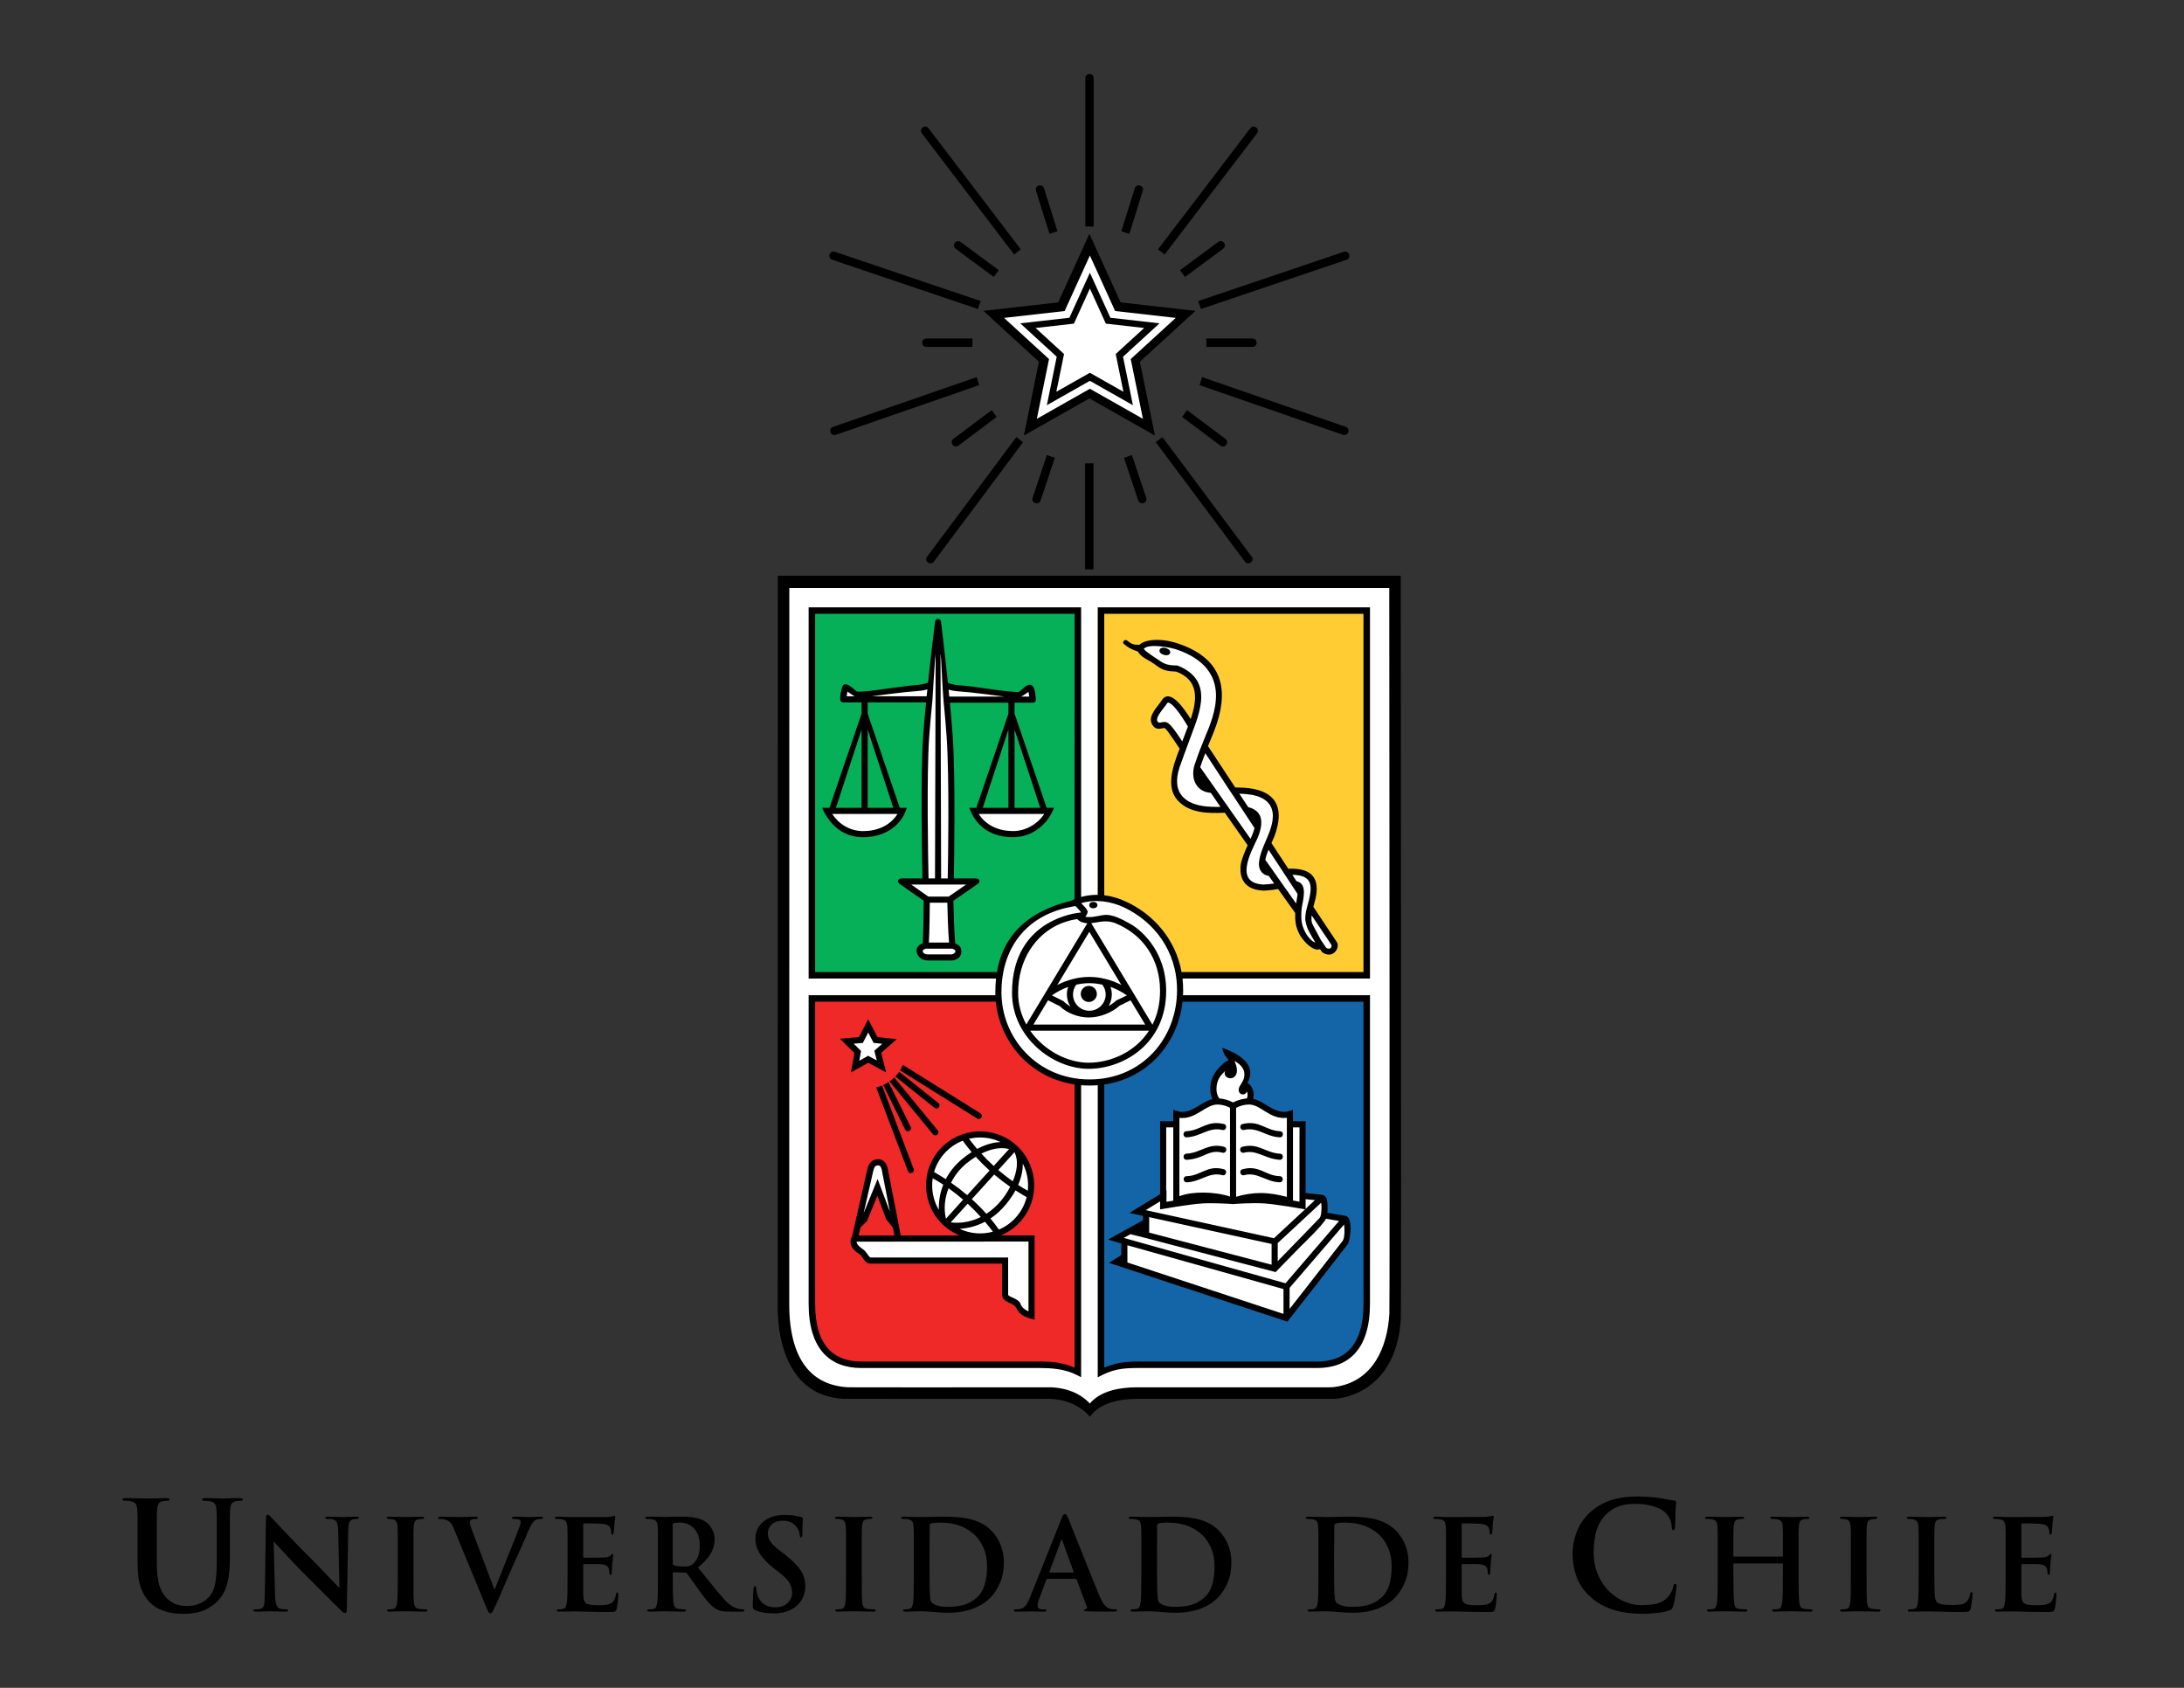 <?xml version="1.0" encoding="utf-8"?>
<!-- Generator: Adobe Illustrator 16.0.0, SVG Export Plug-In . SVG Version: 6.00 Build 0)  -->
<!DOCTYPE svg PUBLIC "-//W3C//DTD SVG 1.1//EN" "http://www.w3.org/Graphics/SVG/1.1/DTD/svg11.dtd">
<svg version="1.1" id="Layer_1" xmlns:x="http://ns.adobe.com/Extensibility/1.0/" xmlns:i="http://ns.adobe.com/AdobeIllustrator/10.0/" xmlns:graph="http://ns.adobe.com/Graphs/1.0/"
	 xmlns="http://www.w3.org/2000/svg" xmlns:xlink="http://www.w3.org/1999/xlink" x="0px" y="0px" width="792px" height="612px"
	 viewBox="0 0 792 612" enable-background="new 0 0 792 612" xml:space="preserve">
<rect x="0" y="0" width="792" height="612" fill="#333333" stroke="none"/>
<path d="M701.463,563.144v8.016c0,3.432,0.057,5.828,0.158,7.197c0.109,1.365,0.375,2.232,0.801,2.596
	c0.424,0.363,1.023,0.621,1.797,0.775c0.775,0.15,2.012,0.225,3.713,0.225c1.457,0,2.582-0.074,3.369-0.225
	c0.791-0.154,1.445-0.502,1.961-1.051c0.271-0.303,0.531-0.719,0.773-1.252c0.242-0.529,0.379-1.023,0.412-1.48
	c0.059-0.455,0.225-0.682,0.498-0.682c0.242,0,0.363,0.258,0.363,0.775c0,0.15-0.014,0.418-0.043,0.797
	c-0.031,0.377-0.082,0.887-0.16,1.523s-0.152,1.209-0.227,1.709c-0.076,0.502-0.16,0.902-0.252,1.207
	c-0.152,0.516-0.379,0.85-0.682,1.002c-0.305,0.15-1.033,0.229-2.189,0.229c-1.639,0-3.064-0.012-4.279-0.035
	s-2.645-0.057-4.281-0.104c-2.035-0.061-3.598-0.09-4.691-0.09c-0.242,0-0.955,0.016-2.141,0.045
	c-1.764,0.031-2.961,0.045-3.598,0.045c-0.607,0-0.912-0.15-0.912-0.455c0-0.244,0.244-0.365,0.729-0.365
	c0.547,0,1.094-0.059,1.639-0.18c0.426-0.092,0.721-0.336,0.891-0.73c0.166-0.393,0.309-0.986,0.432-1.775
	c0.09-0.881,0.152-2.041,0.182-3.482c0.031-1.445,0.047-3.516,0.047-6.219v-8.016v-7.012c0-1.004-0.033-1.883-0.094-2.643
	c-0.061-0.82-0.221-1.42-0.479-1.799c-0.258-0.381-0.75-0.645-1.479-0.797c-0.363-0.092-0.865-0.137-1.502-0.137
	c-0.516,0-0.775-0.137-0.775-0.41s0.334-0.41,1-0.41c0.732,0,2.037,0.031,3.92,0.092c1.273,0.029,2.047,0.045,2.322,0.045
	c0.244,0,1.047-0.016,2.414-0.045c1.943-0.061,3.203-0.092,3.779-0.092c0.639,0,0.957,0.137,0.957,0.41s-0.271,0.41-0.82,0.41
	c-0.637,0-1.229,0.045-1.777,0.137c-0.604,0.121-1.021,0.379-1.25,0.773s-0.371,1.002-0.432,1.822
	c-0.061,0.76-0.094,1.639-0.094,2.643V563.144z M671.195,571.159v-8.016v-7.012c0-1.004-0.031-1.883-0.09-2.643
	c-0.094-1.488-0.609-2.338-1.551-2.549c-0.455-0.123-1-0.184-1.639-0.184c-0.484,0-0.729-0.152-0.729-0.455
	c0-0.244,0.365-0.365,1.092-0.365c0.576,0,1.688,0.031,3.328,0.092c1.287,0.029,2.158,0.045,2.619,0.045
	c0.367,0,1.117-0.016,2.25-0.045c1.582-0.061,2.689-0.092,3.328-0.092c0.637,0,0.957,0.121,0.957,0.365
	c0,0.303-0.242,0.455-0.73,0.455c-0.363,0-0.82,0.045-1.363,0.137c-0.609,0.121-1.027,0.379-1.254,0.773
	c-0.229,0.395-0.373,1.002-0.434,1.822c-0.063,0.76-0.09,1.639-0.09,2.643v7.012v8.016c0,2.824,0.004,4.971,0.021,6.445
	c0.016,1.473,0.068,2.648,0.158,3.529c0.092,0.699,0.258,1.221,0.502,1.57c0.242,0.35,0.682,0.57,1.32,0.662l1.139,0.113
	c0.426,0.045,0.82,0.066,1.186,0.066c0.486,0,0.727,0.121,0.727,0.365c0,0.305-0.285,0.455-0.865,0.455
	c-1.273,0-2.945-0.027-5.016-0.09c-0.979-0.031-1.684-0.047-2.111-0.047c-0.246,0-0.965,0.016-2.158,0.047
	c-1.766,0.063-2.965,0.09-3.602,0.09c-0.609,0-0.912-0.15-0.912-0.455c0-0.244,0.24-0.365,0.729-0.365
	c0.547,0,1.092-0.059,1.641-0.18c0.727-0.152,1.168-0.912,1.32-2.279c0.09-0.879,0.152-2.055,0.18-3.527
	C671.182,576.085,671.195,573.952,671.195,571.159z M628.871,564.421h17.4c0.184,0,0.271-0.107,0.271-0.32v-0.957v-7.012
	c0-1.004-0.027-1.883-0.088-2.643c-0.061-0.82-0.221-1.42-0.479-1.799c-0.26-0.381-0.754-0.645-1.48-0.797
	c-0.367-0.092-0.957-0.137-1.777-0.137c-0.518,0-0.775-0.137-0.775-0.41s0.318-0.41,0.955-0.41c1.035,0,2.479,0.031,4.33,0.092
	c1.123,0.029,1.865,0.045,2.23,0.045c0.244,0,0.986-0.016,2.232-0.045c1.762-0.061,2.93-0.092,3.506-0.092
	c0.639,0,0.959,0.137,0.959,0.41s-0.275,0.41-0.82,0.41c-0.336,0-0.777,0.045-1.32,0.137c-0.609,0.121-1.027,0.379-1.254,0.773
	s-0.373,1.002-0.434,1.822c-0.061,0.76-0.09,1.639-0.09,2.643v7.012v8.016c0,2.703,0.016,4.773,0.045,6.219
	c0.031,1.441,0.092,2.617,0.182,3.529c0.094,0.727,0.252,1.299,0.48,1.705c0.227,0.41,0.658,0.662,1.295,0.754l1.139,0.113
	c0.428,0.045,0.82,0.066,1.188,0.066c0.484,0,0.727,0.121,0.727,0.365c0,0.305-0.303,0.455-0.91,0.455
	c-1.215,0-2.855-0.027-4.92-0.09c-1.033-0.031-1.76-0.047-2.186-0.047c-0.244,0-0.957,0.016-2.141,0.047
	c-1.76,0.063-2.945,0.09-3.553,0.09c-0.639,0-0.957-0.15-0.957-0.455c0-0.244,0.244-0.365,0.729-0.365
	c0.547,0,1.094-0.059,1.641-0.18c0.426-0.092,0.721-0.336,0.887-0.73c0.168-0.393,0.314-0.986,0.434-1.775
	c0.092-0.881,0.152-2.041,0.184-3.482c0.029-1.445,0.043-3.516,0.043-6.219v-4.008c0-0.18-0.088-0.271-0.271-0.271h-17.4
	c-0.182,0-0.273,0.092-0.273,0.271v4.008c0,2.703,0.016,4.773,0.047,6.219c0.027,1.441,0.09,2.617,0.184,3.529
	c0.088,0.727,0.248,1.299,0.477,1.705c0.229,0.41,0.662,0.662,1.299,0.754l1.139,0.113c0.422,0.045,0.818,0.066,1.182,0.066
	c0.488,0,0.732,0.121,0.732,0.365c0,0.305-0.305,0.455-0.912,0.455c-1.217,0-2.855-0.027-4.92-0.09
	c-1.031-0.031-1.762-0.047-2.188-0.047c-0.24,0-0.955,0.016-2.139,0.047c-1.764,0.063-2.963,0.09-3.6,0.09
	c-0.605,0-0.91-0.15-0.91-0.455c0-0.244,0.244-0.365,0.727-0.365c0.549,0,1.094-0.059,1.641-0.18
	c0.426-0.092,0.723-0.336,0.891-0.73c0.164-0.393,0.309-0.986,0.432-1.775c0.092-0.881,0.15-2.041,0.182-3.482
	c0.029-1.445,0.045-3.516,0.045-6.219v-8.016v-7.012c0-1.004-0.029-1.883-0.092-2.643c-0.061-0.82-0.219-1.42-0.477-1.799
	c-0.258-0.381-0.75-0.645-1.482-0.797c-0.363-0.092-0.955-0.137-1.775-0.137c-0.516,0-0.773-0.137-0.773-0.41s0.318-0.41,0.955-0.41
	c1.033,0,2.475,0.031,4.326,0.092c1.125,0.029,1.871,0.045,2.234,0.045c0.242,0,0.986-0.016,2.23-0.045
	c1.762-0.061,2.934-0.092,3.51-0.092c0.637,0,0.955,0.137,0.955,0.41s-0.273,0.41-0.82,0.41c-0.332,0-0.773,0.045-1.32,0.137
	c-0.607,0.121-1.025,0.379-1.252,0.773c-0.23,0.395-0.373,1.002-0.434,1.822c-0.059,0.76-0.092,1.639-0.092,2.643v7.012v0.957
	C628.598,564.313,628.689,564.421,628.871,564.421z M595.602,585.153c-3.869,0-7.342-0.471-10.418-1.41
	c-3.074-0.943-5.805-2.443-8.193-4.506c-2.459-2.17-4.197-4.629-5.209-7.377c-1.014-2.75-1.52-5.625-1.52-8.627
	c0-1.049,0.098-2.18,0.301-3.393c0.195-1.211,0.531-2.486,1.002-3.824c0.469-1.338,1.121-2.668,1.953-3.99
	c0.832-1.318,1.863-2.539,3.094-3.66c2.061-1.883,4.467-3.309,7.217-4.287c2.748-0.977,6.061-1.465,9.93-1.465
	c1.557,0,2.914,0.045,4.07,0.137c1.158,0.088,2.424,0.225,3.797,0.408c0.615,0.07,1.539,0.234,2.77,0.486
	c1.191,0.217,2.078,0.361,2.66,0.434c0.541,0.035,0.813,0.254,0.813,0.652c0,0.107-0.02,0.326-0.055,0.648
	c-0.107,0.725-0.182,1.502-0.217,2.334c-0.035,0.652-0.055,1.684-0.055,3.094c-0.037,1.52-0.072,2.441-0.107,2.766
	c-0.037,0.832-0.254,1.25-0.652,1.25c-0.359,0-0.543-0.398-0.543-1.193c-0.035-0.869-0.234-1.746-0.596-2.635
	c-0.361-0.885-0.869-1.67-1.518-2.357c-0.906-0.977-2.363-1.781-4.369-2.416c-2.01-0.633-4.225-0.949-6.646-0.949
	c-2.281,0-4.242,0.281-5.891,0.842c-1.645,0.561-3.082,1.4-4.314,2.523c-1.842,1.699-3.137,3.725-3.879,6.076
	c-0.744,2.352-1.113,5.01-1.113,7.977c0,3.074,0.525,5.832,1.574,8.273c1.051,2.443,2.424,4.477,4.125,6.104
	c1.699,1.629,3.553,2.859,5.561,3.689c2.01,0.834,3.953,1.25,5.836,1.25c2.568,0,4.602-0.209,6.102-0.625
	c1.504-0.416,2.777-1.221,3.826-2.416c0.436-0.469,0.824-1.047,1.166-1.734c0.346-0.689,0.572-1.303,0.68-1.846
	c0.07-0.432,0.156-0.723,0.244-0.867c0.09-0.146,0.244-0.217,0.463-0.217c0.324,0,0.486,0.27,0.486,0.814
	c0,0.18-0.035,0.578-0.107,1.191c-0.072,0.615-0.162,1.275-0.271,1.98c-0.107,0.707-0.234,1.438-0.381,2.199
	c-0.143,0.76-0.287,1.373-0.434,1.844c-0.145,0.469-0.299,0.805-0.461,1.004s-0.48,0.389-0.949,0.57
	c-1.051,0.398-2.48,0.705-4.287,0.922C599.275,585.046,597.449,585.153,595.602,585.153z M524.379,571.159v-8.016v-7.012
	c0-1.004-0.031-1.883-0.092-2.643c-0.061-0.82-0.221-1.42-0.479-1.799c-0.258-0.381-0.75-0.645-1.48-0.797
	c-0.363-0.092-0.957-0.137-1.777-0.137c-0.516,0-0.773-0.137-0.773-0.41s0.332-0.41,1.004-0.41c0.758,0,2.17,0.047,4.234,0.137
	h2.322c7.016,0,10.811-0.016,11.387-0.045c1.002-0.123,1.656-0.213,1.959-0.275c0.061,0,0.152-0.027,0.273-0.088
	c0.215-0.061,0.363-0.092,0.455-0.092c0.184,0,0.275,0.137,0.275,0.41c0,0.061-0.016,0.197-0.047,0.408
	c-0.15,0.76-0.258,1.609-0.32,2.553l-0.043,0.955l-0.092,1.207c-0.031,0.381-0.061,0.662-0.092,0.842
	c-0.059,0.336-0.213,0.502-0.455,0.502c-0.273,0-0.41-0.213-0.41-0.639c0-0.242-0.023-0.518-0.07-0.82
	c-0.045-0.301-0.111-0.576-0.203-0.82c-0.184-0.453-0.475-0.811-0.869-1.068c-0.398-0.26-1.131-0.447-2.197-0.568
	c-0.182-0.031-0.527-0.055-1.029-0.07l-2.174-0.066c-1.402-0.033-2.498-0.047-3.293-0.047c-0.213,0-0.322,0.152-0.322,0.455v11.521
	c0,0.336,0.109,0.502,0.322,0.502c1.371,0,2.814-0.008,4.324-0.023c1.51-0.014,2.508-0.037,2.994-0.066
	c1.131-0.094,1.861-0.318,2.197-0.684c0.35-0.428,0.578-0.594,0.73-0.594c0.213,0,0.318,0.123,0.318,0.365
	c0,0.031-0.016,0.168-0.043,0.41c-0.156,0.813-0.258,1.768-0.32,2.869l-0.113,1.617c-0.045,0.682-0.068,1.16-0.068,1.436
	c0,0.271-0.023,0.484-0.07,0.637c-0.045,0.15-0.16,0.227-0.34,0.227c-0.275,0-0.41-0.135-0.41-0.41c0-0.09-0.014-0.227-0.047-0.41
	c-0.029-0.516-0.076-0.926-0.137-1.23c-0.121-0.484-0.381-0.879-0.777-1.184c-0.398-0.301-0.992-0.498-1.787-0.59
	c-0.182-0.031-0.563-0.055-1.143-0.068c-0.58-0.016-1.252-0.023-2.016-0.023h-3.338c-0.184,0-0.277,0.15-0.277,0.455v3.598v7.059
	c0.031,0.852,0.115,1.512,0.254,1.98c0.137,0.473,0.395,0.844,0.775,1.117c0.383,0.273,0.916,0.463,1.602,0.57
	c0.684,0.105,1.639,0.16,2.859,0.16c0.914,0,1.729-0.033,2.443-0.094s1.334-0.211,1.852-0.455c0.58-0.271,1.029-0.668,1.348-1.184
	c0.324-0.516,0.559-1.244,0.711-2.186c0.092-0.455,0.258-0.684,0.502-0.684c0.152,0,0.25,0.063,0.295,0.182
	c0.045,0.121,0.068,0.334,0.068,0.637c0,0.244-0.014,0.586-0.045,1.027c-0.031,0.439-0.084,0.955-0.16,1.547
	s-0.143,1.094-0.203,1.504c-0.061,0.408-0.121,0.736-0.184,0.98c-0.152,0.576-0.365,0.916-0.637,1.023
	c-0.273,0.105-0.881,0.16-1.824,0.16c-1.82,0-3.355-0.012-4.598-0.035c-1.246-0.023-2.766-0.057-4.557-0.104
	c-1.607-0.061-2.764-0.09-3.461-0.09c-0.242,0-0.957,0.016-2.141,0.045c-1.762,0.031-2.963,0.045-3.6,0.045
	c-0.607,0-0.91-0.15-0.91-0.455c0-0.244,0.244-0.365,0.727-0.365c0.549,0,1.096-0.059,1.641-0.18
	c0.428-0.092,0.723-0.336,0.889-0.73c0.166-0.393,0.313-0.986,0.434-1.775c0.09-0.881,0.15-2.041,0.184-3.482
	C524.361,575.933,524.379,573.862,524.379,571.159z M483.805,562.415v5.74c0,2.457,0.01,4.492,0.023,6.1
	c0.018,1.611,0.039,2.645,0.07,3.1c0.029,0.789,0.082,1.508,0.16,2.162c0.074,0.654,0.188,1.086,0.34,1.299
	c0.336,0.484,1.004,0.912,2.004,1.275c1.004,0.363,2.324,0.545,3.963,0.545c2.338,0,4.334-0.25,5.988-0.75
	c1.658-0.5,3.152-1.344,4.488-2.527c1.367-1.184,2.346-2.734,2.938-4.646s0.891-4.146,0.891-6.695c0-2.611-0.436-4.881-1.299-6.807
	c-0.867-1.93-1.891-3.455-3.074-4.58c-1.004-0.939-2.068-1.721-3.188-2.344c-1.125-0.623-2.256-1.092-3.395-1.41
	s-2.217-0.533-3.234-0.639c-1.018-0.107-2.059-0.158-3.121-0.158c-0.486,0-1.055,0.027-1.707,0.088
	c-0.654,0.063-1.07,0.137-1.254,0.23c-0.363,0.15-0.547,0.455-0.547,0.91C483.822,554.339,483.805,557.376,483.805,562.415z
	 M478.115,571.159v-8.016v-7.012c0-1.004-0.033-1.883-0.094-2.643c-0.061-0.82-0.221-1.42-0.479-1.799
	c-0.258-0.381-0.75-0.645-1.479-0.797c-0.363-0.092-0.959-0.137-1.777-0.137c-0.518,0-0.775-0.137-0.775-0.41s0.336-0.41,1.004-0.41
	c0.758,0,2.17,0.031,4.236,0.092c1.182,0.029,1.957,0.045,2.32,0.045c0.428,0,1.232-0.016,2.414-0.045
	c2.156-0.061,3.689-0.092,4.604-0.092c1.973,0,3.68,0.037,5.123,0.115c1.441,0.074,2.953,0.271,4.533,0.59
	c1.578,0.318,3.113,0.838,4.598,1.549c1.488,0.713,2.824,1.693,4.008,2.938c1.309,1.336,2.371,2.977,3.191,4.92
	c0.816,1.943,1.23,4.16,1.23,6.648c0,2.672-0.475,5.094-1.414,7.264s-2.125,3.984-3.553,5.441c-0.607,0.609-1.344,1.215-2.211,1.824
	c-0.861,0.607-1.926,1.184-3.188,1.73c-1.26,0.545-2.719,0.986-4.373,1.32s-3.482,0.5-5.486,0.5c-0.791,0-1.617-0.021-2.482-0.068
	c-0.867-0.045-1.953-0.129-3.258-0.25c-1.973-0.152-3.295-0.229-3.961-0.229c-0.244,0-0.959,0.016-2.143,0.047
	c-1.762,0.063-2.959,0.09-3.6,0.09c-0.605,0-0.91-0.15-0.91-0.455c0-0.244,0.244-0.365,0.73-0.365c0.545,0,1.094-0.059,1.637-0.18
	c0.428-0.092,0.723-0.336,0.891-0.73c0.168-0.393,0.311-0.986,0.432-1.775c0.092-0.881,0.152-2.041,0.184-3.482
	C478.098,575.933,478.115,573.862,478.115,571.159z M419.586,562.415v5.74c0,2.457,0.006,4.492,0.021,6.1
	c0.018,1.611,0.037,2.645,0.068,3.1c0.031,0.789,0.084,1.508,0.16,2.162c0.074,0.654,0.189,1.086,0.342,1.299
	c0.332,0.484,1.002,0.912,2.004,1.275c1,0.363,2.322,0.545,3.963,0.545c2.34,0,4.334-0.25,5.99-0.75
	c1.654-0.5,3.15-1.344,4.486-2.527c1.363-1.184,2.344-2.734,2.938-4.646c0.592-1.912,0.887-4.146,0.887-6.695
	c0-2.611-0.43-4.881-1.297-6.807c-0.865-1.93-1.891-3.455-3.076-4.58c-1-0.939-2.063-1.721-3.188-2.344s-2.254-1.092-3.393-1.41
	c-1.141-0.318-2.219-0.533-3.234-0.639c-1.018-0.107-2.059-0.158-3.121-0.158c-0.484,0-1.055,0.027-1.707,0.088
	c-0.652,0.063-1.07,0.137-1.252,0.23c-0.365,0.15-0.547,0.455-0.547,0.91C419.602,554.339,419.586,557.376,419.586,562.415z
	 M413.891,571.159v-8.016v-7.012c0-1.004-0.029-1.883-0.088-2.643c-0.061-0.82-0.221-1.42-0.48-1.799
	c-0.258-0.381-0.752-0.645-1.479-0.797c-0.367-0.092-0.957-0.137-1.777-0.137c-0.516,0-0.773-0.137-0.773-0.41s0.332-0.41,1-0.41
	c0.758,0,2.172,0.031,4.236,0.092c1.186,0.029,1.959,0.045,2.324,0.045c0.422,0,1.229-0.016,2.414-0.045
	c2.154-0.061,3.689-0.092,4.6-0.092c1.973,0,3.682,0.037,5.123,0.115c1.443,0.074,2.953,0.271,4.533,0.59
	c1.578,0.318,3.111,0.838,4.6,1.549c1.488,0.713,2.824,1.693,4.008,2.938c1.307,1.336,2.369,2.977,3.189,4.92
	c0.818,1.943,1.229,4.16,1.229,6.648c0,2.672-0.469,5.094-1.41,7.264c-0.943,2.17-2.127,3.984-3.553,5.441
	c-0.607,0.609-1.346,1.215-2.209,1.824c-0.867,0.607-1.932,1.184-3.189,1.73c-1.258,0.545-2.717,0.986-4.371,1.32
	s-3.488,0.5-5.488,0.5c-0.793,0-1.617-0.021-2.484-0.068c-0.865-0.045-1.951-0.129-3.256-0.25c-1.975-0.152-3.295-0.229-3.963-0.229
	c-0.244,0-0.957,0.016-2.143,0.047c-1.758,0.063-2.959,0.09-3.596,0.09c-0.609,0-0.912-0.15-0.912-0.455
	c0-0.244,0.242-0.365,0.729-0.365c0.547,0,1.094-0.059,1.641-0.18c0.422-0.092,0.721-0.336,0.887-0.73
	c0.168-0.393,0.313-0.986,0.434-1.775c0.092-0.881,0.152-2.041,0.18-3.482C413.877,575.933,413.891,573.862,413.891,571.159z
	 M380.744,570.202h8.383c0.152,0,0.227-0.09,0.227-0.271l-4.1-11.25c-0.061-0.287-0.135-0.41-0.227-0.41
	c-0.123,0-0.213,0.137-0.273,0.41l-4.191,11.203C380.563,570.097,380.625,570.202,380.744,570.202z M389.992,572.481h-10.158
	c-0.182,0-0.318,0.119-0.41,0.363l-2.459,6.514c-0.455,1.121-0.684,2.047-0.684,2.777c0,0.453,0.137,0.805,0.41,1.047
	c0.273,0.244,0.744,0.363,1.412,0.363h0.684c0.455,0,0.684,0.121,0.684,0.365c0,0.305-0.258,0.455-0.775,0.455h-2.459
	c-1.184-0.061-1.975-0.09-2.369-0.09c-0.09,0-0.424,0.016-1.002,0.045c-0.455,0-1.1,0.008-1.936,0.023
	c-0.834,0.014-1.646,0.021-2.438,0.021c-0.576,0-0.865-0.15-0.865-0.455c0-0.244,0.184-0.365,0.547-0.365
	c0.455,0,0.926-0.027,1.412-0.09c0.973-0.121,1.73-0.508,2.277-1.162c0.547-0.65,1.078-1.631,1.594-2.936l11.434-28.602
	c0.273-0.699,0.5-1.176,0.682-1.434c0.184-0.258,0.381-0.387,0.594-0.387c0.334,0,0.713,0.484,1.139,1.455
	c0.213,0.457,0.668,1.564,1.365,3.326l2.732,6.875l4.352,10.816l1.207,3.006c0.516,1.291,1.063,2.619,1.641,3.986
	c0.758,1.82,1.457,3.066,2.094,3.734c0.639,0.668,1.275,1.078,1.914,1.23c0.605,0.121,1.244,0.18,1.912,0.18
	c0.393,0,0.592,0.121,0.592,0.365c0,0.184-0.137,0.305-0.41,0.365c-0.271,0.063-0.834,0.09-1.684,0.09h-3.988
	c-1.289,0-2.83-0.027-4.621-0.09h-0.184c-0.789-0.061-1.184-0.182-1.184-0.365c0-0.244,0.213-0.379,0.639-0.41
	c0.334-0.092,0.5-0.318,0.5-0.682c0-0.121-0.029-0.244-0.09-0.365l-3.645-9.654C390.355,572.587,390.205,572.481,389.992,572.481z
	 M337.078,562.415v5.74c0,2.457,0.006,4.492,0.021,6.1c0.016,1.611,0.039,2.645,0.068,3.1c0.029,0.789,0.084,1.508,0.158,2.162
	c0.076,0.654,0.191,1.086,0.344,1.299c0.334,0.484,1.002,0.912,2.004,1.275s2.322,0.545,3.963,0.545c2.338,0,4.334-0.25,5.988-0.75
	c1.656-0.5,3.15-1.344,4.486-2.527c1.367-1.184,2.346-2.734,2.938-4.646c0.594-1.912,0.889-4.146,0.889-6.695
	c0-2.611-0.432-4.881-1.297-6.807c-0.865-1.93-1.891-3.455-3.074-4.58c-1.002-0.939-2.066-1.721-3.189-2.344
	s-2.254-1.092-3.393-1.41s-2.217-0.533-3.234-0.639c-1.018-0.107-2.059-0.158-3.119-0.158c-0.486,0-1.057,0.027-1.709,0.088
	c-0.652,0.063-1.07,0.137-1.252,0.23c-0.365,0.15-0.547,0.455-0.547,0.91C337.092,554.339,337.078,557.376,337.078,562.415z
	 M331.383,571.159v-8.016v-7.012c0-1.004-0.029-1.883-0.09-2.643c-0.061-0.82-0.221-1.42-0.479-1.799
	c-0.258-0.381-0.752-0.645-1.48-0.797c-0.365-0.092-0.957-0.137-1.777-0.137c-0.516,0-0.773-0.137-0.773-0.41s0.334-0.41,1.002-0.41
	c0.76,0,2.17,0.031,4.236,0.092c1.184,0.029,1.959,0.045,2.322,0.045c0.426,0,1.23-0.016,2.414-0.045
	c2.156-0.061,3.689-0.092,4.6-0.092c1.975,0,3.684,0.037,5.125,0.115c1.443,0.074,2.953,0.271,4.531,0.59
	c1.58,0.318,3.113,0.838,4.602,1.549c1.488,0.713,2.824,1.693,4.008,2.938c1.305,1.336,2.369,2.977,3.189,4.92s1.23,4.16,1.23,6.648
	c0,2.672-0.473,5.094-1.414,7.264s-2.125,3.984-3.553,5.441c-0.605,0.609-1.344,1.215-2.209,1.824
	c-0.865,0.607-1.928,1.184-3.188,1.73c-1.26,0.545-2.719,0.986-4.373,1.32s-3.484,0.5-5.488,0.5c-0.791,0-1.617-0.021-2.482-0.068
	c-0.865-0.045-1.951-0.129-3.256-0.25c-1.975-0.152-3.297-0.229-3.965-0.229c-0.242,0-0.955,0.016-2.139,0.047
	c-1.762,0.063-2.961,0.09-3.6,0.09c-0.607,0-0.91-0.15-0.91-0.455c0-0.244,0.242-0.365,0.729-0.365c0.547,0,1.092-0.059,1.641-0.18
	c0.424-0.092,0.721-0.336,0.887-0.73c0.168-0.393,0.311-0.986,0.434-1.775c0.092-0.881,0.15-2.041,0.182-3.482
	C331.367,575.933,331.383,573.862,331.383,571.159z M306.809,571.159v-8.016v-7.012c0-1.004-0.029-1.883-0.092-2.643
	c-0.09-1.488-0.605-2.338-1.549-2.549c-0.455-0.123-1.002-0.184-1.639-0.184c-0.486,0-0.729-0.152-0.729-0.455
	c0-0.244,0.363-0.365,1.092-0.365c0.578,0,1.688,0.031,3.33,0.092c1.285,0.029,2.158,0.045,2.617,0.045
	c0.367,0,1.117-0.016,2.248-0.045c1.582-0.061,2.691-0.092,3.33-0.092c0.637,0,0.955,0.121,0.955,0.365
	c0,0.303-0.242,0.455-0.729,0.455c-0.363,0-0.82,0.045-1.365,0.137c-0.607,0.121-1.025,0.379-1.254,0.773
	c-0.227,0.395-0.371,1.002-0.432,1.822c-0.061,0.76-0.092,1.639-0.092,2.643v7.012v8.016c0,2.824,0.008,4.971,0.023,6.445
	c0.016,1.473,0.068,2.648,0.16,3.529c0.09,0.699,0.258,1.221,0.5,1.57s0.684,0.57,1.32,0.662l1.139,0.113
	c0.426,0.045,0.82,0.066,1.186,0.066c0.484,0,0.727,0.121,0.727,0.365c0,0.305-0.287,0.455-0.863,0.455
	c-1.275,0-2.947-0.027-5.018-0.09c-0.98-0.031-1.684-0.047-2.111-0.047c-0.246,0-0.965,0.016-2.158,0.047
	c-1.764,0.063-2.965,0.09-3.604,0.09c-0.607,0-0.912-0.15-0.912-0.455c0-0.244,0.244-0.365,0.73-0.365
	c0.545,0,1.092-0.059,1.639-0.18c0.729-0.152,1.17-0.912,1.322-2.279c0.09-0.879,0.15-2.055,0.182-3.527
	C306.793,576.085,306.809,573.952,306.809,571.159z M280.506,585.003c-1.336,0-2.537-0.088-3.598-0.271
	c-1.064-0.182-2.08-0.486-3.053-0.912c-0.363-0.152-0.6-0.324-0.707-0.521c-0.105-0.197-0.158-0.539-0.158-1.027
	c0-0.908,0.021-1.875,0.068-2.889c0.045-1.018,0.098-1.998,0.158-2.939v-0.137c0.061-0.789,0.244-1.184,0.547-1.184
	c0.182,0,0.305,0.068,0.365,0.205s0.09,0.324,0.09,0.568c0,0.275,0.039,0.623,0.115,1.049c0.074,0.424,0.174,0.85,0.295,1.273
	c0.486,1.58,1.314,2.74,2.484,3.486c1.168,0.742,2.512,1.115,4.029,1.115c1.914,0,3.408-0.531,4.486-1.594
	c1.078-1.064,1.617-2.264,1.617-3.6c0-1.275-0.305-2.473-0.91-3.596c-0.607-1.125-1.793-2.354-3.553-3.689l-2.096-1.641
	c-2.43-1.912-4.16-3.719-5.191-5.418c-1.033-1.701-1.551-3.492-1.551-5.375c0-2.52,0.973-4.586,2.916-6.193
	c1.943-1.609,4.479-2.414,7.607-2.414c1.305,0,2.436,0.074,3.393,0.227c0.955,0.152,1.844,0.336,2.664,0.547
	c0.426,0.09,0.639,0.273,0.639,0.547c0,0.123-0.016,0.363-0.047,0.727c-0.029,0.609-0.061,1.309-0.09,2.096
	c-0.031,0.791-0.045,1.672-0.045,2.645c0,0.908-0.168,1.363-0.502,1.363c-0.305,0-0.457-0.271-0.457-0.82
	c0-0.332-0.09-0.787-0.271-1.363s-0.486-1.125-0.912-1.641c-0.486-0.607-1.107-1.131-1.867-1.57
	c-0.758-0.441-1.791-0.662-3.098-0.662c-1.639,0-2.953,0.432-3.939,1.299c-0.986,0.865-1.48,1.998-1.48,3.395
	c0,1.061,0.342,2.072,1.025,3.027c0.684,0.957,1.951,2.133,3.803,3.529l1.275,0.957c2.732,2.123,4.662,4.053,5.785,5.785
	c1.123,1.729,1.686,3.672,1.686,5.828c0,1.488-0.334,2.93-1.002,4.326c-0.67,1.395-1.762,2.596-3.279,3.598
	c-1.064,0.668-2.203,1.146-3.416,1.436C283.117,584.86,281.842,585.003,280.506,585.003z M243.963,552.897v13.844
	c0,0.426,0.139,0.699,0.41,0.82c0.457,0.152,0.996,0.268,1.617,0.342c0.623,0.076,1.238,0.113,1.846,0.113
	c0.879,0,1.533-0.053,1.957-0.16c0.426-0.105,0.852-0.309,1.277-0.613c0.789-0.576,1.434-1.428,1.936-2.551
	c0.5-1.123,0.752-2.549,0.752-4.281c0-1.518-0.221-2.824-0.662-3.916c-0.439-1.094-1.018-1.965-1.73-2.619s-1.473-1.115-2.277-1.389
	s-1.57-0.408-2.301-0.408c-1.213,0-2.018,0.059-2.414,0.18C244.102,552.351,243.963,552.563,243.963,552.897z M238.59,571.159
	v-8.016v-7.012c0-1.004-0.031-1.883-0.092-2.643c-0.061-0.82-0.221-1.42-0.479-1.799c-0.258-0.381-0.75-0.645-1.48-0.797
	c-0.363-0.092-0.955-0.137-1.775-0.137c-0.518,0-0.775-0.137-0.775-0.41s0.334-0.41,1.002-0.41h1.801
	c0.561,0,1.434,0.016,2.617,0.047c1.064,0.027,1.672,0.045,1.822,0.045c0.547,0,1.67-0.031,3.371-0.092h3.053
	c1.699,0,3.24,0.137,4.623,0.41c1.381,0.273,2.635,0.789,3.756,1.549c0.76,0.516,1.465,1.336,2.119,2.459
	c0.652,1.123,0.979,2.383,0.979,3.781c0,1.789-0.447,3.492-1.342,5.1c-0.896,1.609-2.453,3.309-4.67,5.1l1.594,2.006
	c3.979,5.01,6.742,8.334,8.291,9.973c1.092,1.123,2.041,1.893,2.846,2.299c0.805,0.41,1.541,0.676,2.209,0.797
	c0.563,0.092,0.986,0.137,1.322,0.137c0.363,0,0.545,0.121,0.545,0.365c0,0.305-0.287,0.455-0.863,0.455h-4.328
	c-1.275,0-2.256-0.061-2.938-0.18c-0.684-0.123-1.33-0.35-1.938-0.686c-0.91-0.484-1.822-1.23-2.732-2.23
	c-0.91-1.002-2.08-2.49-3.508-4.463c-0.605-0.82-1.381-1.914-2.322-3.279l-1.617-2.254c-0.227-0.318-0.416-0.57-0.568-0.752
	c-0.182-0.215-0.455-0.32-0.82-0.32l-3.963-0.09c-0.242,0-0.365,0.121-0.365,0.365v0.637c0,2.703,0.016,4.781,0.047,6.24
	c0.029,1.457,0.092,2.625,0.182,3.506c0.092,0.76,0.25,1.346,0.479,1.752c0.229,0.41,0.66,0.662,1.297,0.754
	c0.365,0.029,0.754,0.066,1.164,0.113c0.408,0.045,0.766,0.066,1.068,0.066c0.365,0,0.547,0.121,0.547,0.365
	c0,0.305-0.303,0.455-0.91,0.455s-1.244-0.008-1.912-0.021l-3.326-0.068c-0.76-0.031-1.244-0.047-1.457-0.047
	c-0.244,0-0.865,0.016-1.867,0.047c-1.641,0.063-2.871,0.09-3.689,0.09c-0.609,0-0.912-0.15-0.912-0.455
	c0-0.244,0.244-0.365,0.729-0.365c0.547,0,1.094-0.059,1.641-0.18c0.424-0.092,0.721-0.336,0.887-0.73
	c0.168-0.393,0.313-0.986,0.434-1.775c0.092-0.881,0.152-2.041,0.182-3.482C238.574,575.933,238.59,573.862,238.59,571.159z
	 M205.813,571.159v-8.016v-7.012c0-1.004-0.029-1.883-0.09-2.643c-0.061-0.82-0.221-1.42-0.479-1.799
	c-0.258-0.381-0.752-0.645-1.48-0.797c-0.365-0.092-0.957-0.137-1.777-0.137c-0.516,0-0.773-0.137-0.773-0.41s0.334-0.41,1.002-0.41
	c0.76,0,2.172,0.047,4.236,0.137h2.324h11.387c1.002-0.121,1.654-0.211,1.957-0.273c0.063,0,0.152-0.029,0.273-0.09
	c0.213-0.063,0.365-0.092,0.457-0.092c0.182,0,0.271,0.135,0.271,0.41c0,0.061-0.014,0.193-0.045,0.402
	c-0.152,0.744-0.258,1.582-0.318,2.514l-0.047,0.955l-0.09,1.207c-0.031,0.381-0.061,0.662-0.092,0.842
	c-0.061,0.336-0.213,0.502-0.455,0.502c-0.273,0-0.41-0.213-0.41-0.639c0-0.242-0.021-0.518-0.068-0.82
	c-0.047-0.301-0.115-0.576-0.205-0.82c-0.184-0.453-0.473-0.811-0.871-1.068c-0.395-0.26-1.127-0.447-2.195-0.568
	c-0.184-0.031-0.525-0.055-1.029-0.07l-2.174-0.066c-1.402-0.033-2.5-0.047-3.293-0.047c-0.215,0-0.32,0.152-0.32,0.455v11.521
	c0,0.336,0.105,0.502,0.32,0.502c1.371,0,2.813-0.008,4.322-0.023c1.51-0.014,2.51-0.037,2.996-0.066
	c1.129-0.094,1.861-0.318,2.197-0.684c0.35-0.428,0.578-0.594,0.73-0.594c0.213,0,0.318,0.123,0.318,0.365
	c0,0.031-0.016,0.168-0.045,0.41c-0.152,0.813-0.258,1.768-0.318,2.869l-0.115,1.617c-0.045,0.682-0.068,1.16-0.068,1.436
	c0,0.271-0.021,0.484-0.068,0.637c-0.045,0.15-0.158,0.227-0.34,0.227c-0.273,0-0.41-0.135-0.41-0.41c0-0.09-0.016-0.227-0.047-0.41
	c-0.029-0.516-0.076-0.926-0.137-1.23c-0.121-0.484-0.381-0.879-0.777-1.184c-0.396-0.301-0.992-0.498-1.785-0.59
	c-0.184-0.031-0.564-0.055-1.145-0.068c-0.58-0.016-1.252-0.023-2.014-0.023h-3.342c-0.182,0-0.273,0.15-0.273,0.455v3.598v7.059
	c0.029,0.852,0.113,1.512,0.25,1.98c0.137,0.473,0.396,0.844,0.777,1.117c0.383,0.273,0.916,0.463,1.602,0.57
	c0.686,0.105,1.637,0.16,2.857,0.16c0.914,0,1.73-0.033,2.445-0.094c0.717-0.061,1.334-0.211,1.852-0.455
	c0.58-0.271,1.031-0.668,1.35-1.184c0.32-0.516,0.557-1.244,0.709-2.186c0.092-0.455,0.258-0.684,0.502-0.684
	c0.15,0,0.25,0.063,0.295,0.182c0.045,0.121,0.068,0.334,0.068,0.637c0,0.244-0.016,0.586-0.045,1.027
	c-0.031,0.439-0.084,0.955-0.16,1.547s-0.145,1.094-0.205,1.504c-0.061,0.408-0.121,0.736-0.182,0.98
	c-0.152,0.576-0.365,0.916-0.639,1.023c-0.273,0.105-0.879,0.16-1.82,0.16c-1.822,0-3.357-0.012-4.602-0.035
	c-1.246-0.023-2.764-0.057-4.555-0.104c-1.609-0.061-2.764-0.09-3.461-0.09c-0.244,0-0.957,0.016-2.143,0.045
	c-1.76,0.031-2.959,0.045-3.598,0.045c-0.607,0-0.91-0.15-0.91-0.455c0-0.244,0.242-0.365,0.729-0.365
	c0.547,0,1.094-0.059,1.641-0.18c0.424-0.092,0.721-0.336,0.889-0.73c0.166-0.393,0.311-0.986,0.432-1.775
	c0.09-0.881,0.15-2.041,0.182-3.482C205.799,575.933,205.813,573.862,205.813,571.159z M176.115,582.226l-11.479-27.826
	c-0.486-1.184-0.965-1.994-1.436-2.436s-1.146-0.783-2.027-1.023c-0.303-0.092-0.6-0.146-0.889-0.16
	c-0.287-0.016-0.584-0.023-0.887-0.023c-0.365,0-0.547-0.137-0.547-0.41c0-0.152,0.098-0.258,0.295-0.318
	c0.199-0.061,0.494-0.092,0.889-0.092c0.881,0,2.201,0.031,3.963,0.092c1.244,0.029,2.127,0.045,2.643,0.045
	c0.334,0,0.955-0.016,1.867-0.045c1.518-0.061,2.764-0.092,3.734-0.092c0.305,0,0.555,0.031,0.752,0.092s0.297,0.166,0.297,0.318
	c0,0.273-0.229,0.41-0.684,0.41c-0.912,0-1.504,0.105-1.777,0.318c-0.303,0.211-0.455,0.529-0.455,0.957
	c0,0.545,0.35,1.715,1.047,3.506l7.836,20.676h0.182l3.508-8.836c0.395-0.969,1.039-2.572,1.936-4.805
	c0.895-2.23,1.465-3.656,1.707-4.279l0.957-2.482l0.865-2.277c0.273-0.699,0.41-1.258,0.41-1.686c0-0.455-0.197-0.742-0.592-0.865
	c-0.455-0.152-1.063-0.227-1.822-0.227c-0.518,0-0.775-0.121-0.775-0.365c0-0.303,0.426-0.455,1.275-0.455
	c1.033,0,2.293,0.031,3.781,0.092c0.486,0.029,0.82,0.045,1.002,0.045s0.713-0.016,1.594-0.045c1.336-0.061,2.232-0.092,2.688-0.092
	c0.639,0,0.957,0.137,0.957,0.41s-0.242,0.41-0.729,0.41c-0.396,0-0.773,0.031-1.139,0.092s-0.729,0.213-1.094,0.455
	c-0.334,0.242-0.691,0.652-1.07,1.23c-0.381,0.576-0.857,1.531-1.436,2.867l-1.389,3.234c-0.471,1.094-0.979,2.246-1.525,3.461
	c-0.973,2.094-1.822,3.979-2.551,5.648c-1.367,3.096-2.779,6.344-4.236,9.744l-1.82,4.145l-0.275,0.549
	c-0.516,1.184-0.879,1.949-1.092,2.299s-0.455,0.521-0.729,0.521c-0.275,0-0.51-0.172-0.707-0.521S176.6,583.38,176.115,582.226z
	 M144.252,571.159v-8.016v-7.012c0-1.004-0.031-1.883-0.092-2.643c-0.09-1.488-0.607-2.338-1.549-2.549
	c-0.455-0.123-1.002-0.184-1.639-0.184c-0.486,0-0.729-0.152-0.729-0.455c0-0.244,0.363-0.365,1.092-0.365
	c0.578,0,1.688,0.031,3.328,0.092c1.287,0.029,2.158,0.045,2.617,0.045c0.367,0,1.117-0.016,2.25-0.045
	c1.582-0.061,2.691-0.092,3.328-0.092c0.639,0,0.957,0.121,0.957,0.365c0,0.303-0.242,0.455-0.729,0.455
	c-0.363,0-0.82,0.045-1.365,0.137c-0.609,0.121-1.025,0.379-1.254,0.773s-0.373,1.002-0.434,1.822
	c-0.059,0.76-0.09,1.639-0.09,2.643v7.012v8.016c0,2.824,0.008,4.971,0.021,6.445c0.016,1.473,0.068,2.648,0.16,3.529
	c0.092,0.699,0.258,1.221,0.502,1.57c0.242,0.35,0.684,0.57,1.32,0.662l1.139,0.113c0.424,0.045,0.82,0.066,1.184,0.066
	c0.486,0,0.729,0.121,0.729,0.365c0,0.305-0.287,0.455-0.863,0.455c-1.277,0-2.949-0.027-5.018-0.09
	c-0.98-0.031-1.684-0.047-2.113-0.047c-0.244,0-0.963,0.016-2.156,0.047c-1.766,0.063-2.967,0.09-3.604,0.09
	c-0.607,0-0.912-0.15-0.912-0.455c0-0.244,0.244-0.365,0.73-0.365c0.545,0,1.092-0.059,1.639-0.18
	c0.729-0.152,1.168-0.912,1.32-2.279c0.092-0.879,0.152-2.055,0.182-3.527C144.236,576.085,144.252,573.952,144.252,571.159z
	 M99.229,559.044l0.502,19.131c0.031,1.668,0.184,2.883,0.455,3.641c0.273,0.76,0.654,1.23,1.139,1.414
	c0.607,0.211,1.396,0.316,2.369,0.316c0.516,0,0.773,0.121,0.773,0.365c0,0.305-0.35,0.455-1.047,0.455
	c-1.275,0-2.732-0.027-4.373-0.09c-0.576-0.031-1.002-0.047-1.275-0.047c-0.121,0-0.379,0.016-0.773,0.047
	c-0.426,0-1.041,0.016-1.846,0.045c-0.805,0.031-1.57,0.045-2.299,0.045c-0.668,0-1.002-0.15-1.002-0.455
	c0-0.244,0.242-0.365,0.729-0.365c0.85,0,1.533-0.074,2.049-0.225c0.576-0.184,0.949-0.654,1.115-1.414
	c0.168-0.76,0.268-2.17,0.297-4.234l0.41-26.963c0-1.031,0.197-1.547,0.592-1.547c0.273,0,0.699,0.318,1.275,0.957
	c0.152,0.182,0.289,0.332,0.41,0.453l1.617,1.709l3.303,3.506c1.152,1.23,2.58,2.717,4.281,4.463
	c1.699,1.746,3.34,3.395,4.918,4.943c0.699,0.699,1.451,1.465,2.256,2.299l4.486,4.67c1.002,1.061,1.76,1.857,2.277,2.391
	l1.002,1.023h0.227l-0.453-20.449c-0.031-1.367-0.16-2.33-0.389-2.891c-0.227-0.563-0.615-0.965-1.162-1.209
	c-0.271-0.119-0.615-0.197-1.025-0.227c-0.408-0.031-0.871-0.045-1.389-0.045c-0.484,0-0.729-0.137-0.729-0.41
	c0-0.152,0.1-0.258,0.297-0.318s0.494-0.092,0.889-0.092c1.002,0,2.307,0.031,3.916,0.092c0.76,0.029,1.291,0.045,1.596,0.045
	c0.09,0,0.363-0.016,0.818-0.045c1.428-0.061,2.643-0.092,3.645-0.092c0.365,0,0.629,0.031,0.797,0.092s0.25,0.166,0.25,0.318
	c0,0.273-0.271,0.41-0.82,0.41c-0.545,0-1.002,0.045-1.365,0.137c-0.639,0.182-1.07,0.553-1.299,1.115
	c-0.227,0.563-0.355,1.48-0.387,2.756l-0.502,28.736c0,0.943-0.197,1.414-0.592,1.414c-0.211,0-0.439-0.084-0.684-0.252
	c-0.242-0.166-0.529-0.418-0.863-0.752c-0.699-0.668-1.693-1.646-2.984-2.936l-4.396-4.395c-2.943-2.977-4.965-4.998-6.057-6.059
	c-0.941-0.912-1.898-1.883-2.869-2.914l-2.666-2.824c-0.805-0.852-1.67-1.777-2.596-2.777c-0.926-1.004-1.494-1.627-1.709-1.867
	l-1.002-1.096H99.229z M49.889,566.954v-7.957v-8.393c0-1.197-0.035-2.252-0.107-3.162c-0.074-0.979-0.264-1.697-0.572-2.15
	c-0.311-0.455-0.898-0.771-1.771-0.955c-0.438-0.107-1.145-0.162-2.125-0.162c-0.619,0-0.928-0.164-0.928-0.492
	s0.4-0.488,1.199-0.488c1.018,0,2.707,0.035,5.07,0.107c1.561,0.037,2.523,0.053,2.889,0.053c0.436,0,1.344-0.016,2.725-0.053
	c1.961-0.072,3.287-0.107,3.979-0.107c0.799,0,1.199,0.16,1.199,0.488s-0.291,0.492-0.871,0.492c-0.402,0-0.928,0.055-1.582,0.162
	c-0.727,0.148-1.227,0.457-1.498,0.928c-0.273,0.475-0.445,1.203-0.518,2.184c-0.074,0.91-0.109,1.965-0.109,3.166v8.404v7.641
	c0,3.748,0.354,6.631,1.063,8.65c0.707,2.021,1.771,3.611,3.189,4.777c1.09,0.908,2.197,1.51,3.324,1.799
	c1.125,0.291,2.289,0.438,3.488,0.438c1.344,0,2.68-0.234,4.006-0.709c1.326-0.473,2.498-1.219,3.516-2.238
	c1.344-1.348,2.207-3.074,2.588-5.184c0.383-2.111,0.574-4.896,0.574-8.352v-6.822v-8.404c0-1.201-0.037-2.256-0.109-3.166
	c-0.072-0.98-0.264-1.699-0.574-2.154c-0.307-0.455-0.898-0.773-1.77-0.957c-0.184-0.035-0.475-0.072-0.873-0.107
	c-0.4-0.037-0.764-0.055-1.09-0.055c-0.617,0-0.926-0.164-0.926-0.492s0.381-0.488,1.143-0.488c0.947,0,1.963,0.018,3.053,0.053
	l3.053,0.107h0.164c0.145,0,0.672-0.016,1.58-0.053c0.727-0.035,1.535-0.064,2.426-0.082s1.625-0.025,2.207-0.025
	c0.764,0,1.145,0.16,1.145,0.488s-0.326,0.492-0.98,0.492c-0.4,0-0.928,0.055-1.58,0.162c-0.727,0.146-1.229,0.455-1.5,0.926
	c-0.273,0.475-0.445,1.201-0.518,2.18c-0.072,0.91-0.109,1.965-0.109,3.162v8.393v5.832c0,1.781-0.063,3.398-0.191,4.852
	c-0.125,1.453-0.363,2.887-0.707,4.303c-0.346,1.418-0.873,2.744-1.58,3.98c-0.709,1.234-1.609,2.324-2.699,3.27
	c-1.781,1.525-3.588,2.561-5.422,3.107c-1.836,0.543-3.807,0.818-5.916,0.818c-0.943,0-1.879-0.039-2.807-0.111
	c-0.926-0.072-1.924-0.227-2.996-0.463c-1.072-0.238-2.162-0.617-3.271-1.145s-2.117-1.207-3.025-2.043
	c-1.525-1.381-2.715-3.207-3.57-5.479C50.316,573.647,49.889,570.659,49.889,566.954z M727.328,571.159v-8.016v-7.012
	c0-1.004-0.033-1.883-0.092-2.643c-0.061-0.82-0.221-1.42-0.48-1.799c-0.258-0.381-0.75-0.645-1.479-0.797
	c-0.363-0.092-0.957-0.137-1.773-0.137c-0.52,0-0.777-0.137-0.777-0.41s0.336-0.41,1.002-0.41c0.76,0,2.172,0.047,4.236,0.137h2.324
	c7.014,0,10.809-0.016,11.387-0.045c1.002-0.123,1.656-0.213,1.957-0.275c0.063,0,0.152-0.027,0.275-0.088
	c0.211-0.061,0.363-0.092,0.455-0.092c0.182,0,0.271,0.137,0.271,0.41c0,0.061-0.014,0.197-0.045,0.408
	c-0.152,0.76-0.258,1.609-0.318,2.553l-0.045,0.955l-0.092,1.207c-0.029,0.381-0.061,0.662-0.092,0.842
	c-0.061,0.336-0.211,0.502-0.453,0.502c-0.275,0-0.414-0.213-0.414-0.639c0-0.242-0.02-0.518-0.064-0.82
	c-0.047-0.301-0.117-0.576-0.207-0.82c-0.182-0.453-0.473-0.811-0.871-1.068c-0.395-0.26-1.127-0.447-2.193-0.568
	c-0.184-0.031-0.527-0.055-1.031-0.07l-2.174-0.066c-1.404-0.033-2.5-0.047-3.293-0.047c-0.215,0-0.32,0.152-0.32,0.455v11.521
	c0,0.336,0.105,0.502,0.32,0.502c1.371,0,2.813-0.008,4.322-0.023c1.51-0.014,2.508-0.037,2.996-0.066
	c1.129-0.094,1.859-0.318,2.197-0.684c0.352-0.428,0.58-0.594,0.732-0.594c0.211,0,0.318,0.123,0.318,0.365
	c0,0.031-0.018,0.168-0.047,0.41c-0.15,0.813-0.258,1.768-0.318,2.869l-0.113,1.617c-0.047,0.682-0.07,1.16-0.07,1.436
	c0,0.271-0.023,0.484-0.066,0.637c-0.047,0.15-0.158,0.227-0.342,0.227c-0.273,0-0.412-0.135-0.412-0.41
	c0-0.09-0.014-0.227-0.045-0.41c-0.029-0.516-0.076-0.926-0.139-1.23c-0.121-0.484-0.379-0.879-0.777-1.184
	c-0.395-0.301-0.988-0.498-1.783-0.59c-0.184-0.031-0.564-0.055-1.145-0.068c-0.578-0.016-1.252-0.023-2.014-0.023h-3.342
	c-0.182,0-0.273,0.15-0.273,0.455v3.598v7.059c0.029,0.852,0.115,1.512,0.25,1.98c0.137,0.473,0.396,0.844,0.779,1.117
	c0.379,0.273,0.914,0.463,1.6,0.57c0.688,0.105,1.639,0.16,2.857,0.16c0.914,0,1.73-0.033,2.447-0.094s1.334-0.211,1.852-0.455
	c0.578-0.271,1.029-0.668,1.35-1.184c0.318-0.516,0.555-1.244,0.707-2.186c0.09-0.455,0.258-0.684,0.502-0.684
	c0.15,0,0.248,0.063,0.295,0.182c0.045,0.121,0.068,0.334,0.068,0.637c0,0.244-0.016,0.586-0.045,1.027
	c-0.031,0.439-0.084,0.955-0.158,1.547c-0.078,0.592-0.146,1.094-0.207,1.504c-0.061,0.408-0.121,0.736-0.182,0.98
	c-0.15,0.576-0.363,0.916-0.639,1.023c-0.271,0.105-0.881,0.16-1.82,0.16c-1.822,0-3.354-0.012-4.602-0.035
	c-1.244-0.023-2.764-0.057-4.557-0.104c-1.607-0.061-2.76-0.09-3.459-0.09c-0.244,0-0.955,0.016-2.143,0.045
	c-1.76,0.031-2.959,0.045-3.598,0.045c-0.605,0-0.91-0.15-0.91-0.455c0-0.244,0.242-0.365,0.73-0.365
	c0.543,0,1.092-0.059,1.639-0.18c0.424-0.092,0.719-0.336,0.889-0.73c0.166-0.393,0.309-0.986,0.43-1.775
	c0.094-0.881,0.156-2.041,0.184-3.482C727.313,575.933,727.328,573.862,727.328,571.159z"/>
<path fill="#FFFFFF" d="M395.365,511.562c-4.02-4.367-10.76-6.096-16.834-5.871c0,0-68.395,0.043-71.389-0.008
	c-17.354-0.873-23.748-16.086-23.748-29.951l0.033-264.486h222.186c0.016,16.752,0.229,266.021,0.035,267.832
	c-0.75,12.238-8.193,23.914-20.967,26.303c-1.875,0.35-73.523,0.311-73.523,0.311C405.459,505.69,399.295,506.849,395.365,511.562z"
	/>
<path fill="#06B058" d="M294.068,221.745h96.594v105.461c-14.863,1.607-26.752,12.023-28.91,26.711h-67.684V221.745z"/>
<path fill="#FFCD33" d="M398.113,221.745h97.098v132.484h-68.453c-2.021-14.734-13.822-25.242-28.645-26.988V221.745z"/>
<path fill="#EE2927" d="M294.002,361.479h67.973c0.533,16.428,13.143,29.25,29.24,30.992v105.215c0,0-4.854-2.484-16.961-2.484
	h-53.047c-18.826,0-27.205-4.102-27.205-27.887V361.479z"/>
<path fill="#1365A7" d="M495.498,361.479v105.836c0,25.996-8.379,27.887-27.203,27.887h-53.049c-12.107,0-15.854,3.039-15.854,3.039
	V392.415c15.867-1.951,27.125-14.672,27.652-30.936H495.498z"/>
<path fill="#FFFFFF" d="M392.182,331.616c-0.586,0.057-2.162,0.238-3.885,0.646c-13.707,3.26-20.631,13.102-20.631,27.699
	c0,16.082,14.129,26.648,26.906,26.648c12.467,0,27.098-8.316,27.098-27.326c0-15.063-9.592-22.064-12.508-23.664
	c-2.736-1.506-5.813-3.211-9.064-2.766c-2.008,0.271-8.104,0.418-7.844,0.229c0.635-0.459,0.225-3.818-0.484-4.527l-1.059-1.529
	c5.297-1.646,12.17-1.082,17.156,1.295c10.57,5.039,19.512,16.111,19.512,30.65c0,17.625-13.402,33.053-32.469,33.053
	c-19.086,0-32.775-15.635-32.775-32.258c0-15.256,8.514-28.35,25.457-31.621l3.059-0.119c0.732,0.734,1.006,1.773,1.648,2.592
	L392.182,331.616z M395.012,336.079l21.801,36.762h-43.736L395.012,336.079z M466.059,315.663c0.59-0.029,1.195-0.051,1.639-0.041
	c6.99,0.117,9.443,3.609,8.098,10.393c-0.178,0.904-0.502,2.064-0.797,3.293l7.916,12.148c1.469,1.881-0.559,4.973-2.887,3.207
	l-1.523-1.605c-0.318,0.129-1.186,0.1-1.688,0c-3.691-0.721-6.168-4.904-6.42-9.064c-0.045-0.717-0.508-3.547-0.48-4.092
	l-6.473-8.719c-0.713,0.154-5.377,0.881-5.377,0.881c-8.547-0.27-7.621-6.146-7.303-8.666c0.189-1.518,1.27-4.602,2.324-7.113
	l-9.121-12.838c-1.088,0.084-11.797,1.523-16.021-3.342c-4.252-4.898-1.869-13.145,0.32-18.99c-1.254-1.889-5.309-7.752-5.539-7.863
	c-0.637-0.303-3.086,1.883-4.494-1.043c-1.279-2.662,3.131-7.275,3.131-7.275c2.764-4.607,7.789,3.602,10.164,7.516
	c2.566-6.98,4.395-15.43-3.262-19.148c-0.461-0.227-1.512-0.66-1.686-0.723c-2.383-0.045-4.018-0.043-6.018-1.443l-2.168-1.365
	c-1.043-0.883-6.744-3.211-4.896-5.348c2.572-2.98,9.646-1.48,12.529-0.52c15.021,5.006,18.102,15.359,13.955,28.672
	c-0.893,2.869-2.061,5.648-3.154,8.453l9.951,15.166c0.996,0.002,2.26,0.016,3.018,0.051c1.424,0.068,3.443,0.373,3.443,0.373
	c10.498,1.969,9.973,9.559,7.15,17.02c-0.168,0.451-0.656,1.041-1.043,1.928L466.059,315.663z M412.457,439.169l9.273-5.986V407.8
	h4.615v-3.623c0,0,0.65,0.045,1.289,0.117c4.553,0.514,8.826-4.309,13.236-4.67c-0.613-1.152-1.301-3.23-1.301-4.66
	c0-4.234,1.457-6.504,4.42-9.078c0.947-0.693,1.229,1.082,0.795,2.096c-0.758,1.76,3.105,3.322,2.602-1.014
	c-0.246-2.115-2.215-3.34-3.035-5.129c-0.111-0.238-0.652-1.229-0.652-1.229s1.184,0.662,1.953,1.012
	c4.91,2.236,9.012,5.826,5.924,11.561c1.982,1.283,2.467,4.152,1.734,6.441c4.156,0.922,7.963,5.141,12.607,4.648
	c0.664-0.07,1.537-0.242,1.537-0.242v3.77h4.512v25.504l6.65,0.725c0.426,0.02,1.23,1.57,1.23,1.57
	c0.354,1.543,0.322,3.24,0.152,4.799c0.773,0.131,7.09,1.133,7.734,1.879c1.477,1.713,0.609,6.781-0.361,8.236
	c-0.387,0.576-21.334,27.045-21.334,27.045l-58.494-19.375v-8.176l-3.117-1.012l11.066-5.996l0.07-2.818L412.457,439.169z
	 M395.18,89.188l11.547,22.199l22.363,2.373l-17.326,17.32l4.445,23.1l-21.029-11.248l-20.883,11.248l3.557-23.543l-17.029-16.877
	l22.205-2.223L395.18,89.188z M311.861,443.087l4.268-19.113c0.389-1.723,0.76-2.594,2.076-2.719
	c1.324-0.123,1.617,0.961,1.783,1.906l3.576,19.307l-5.412-12.58L311.861,443.087z M367.705,415.964
	c7.596,6.838,8.209,18.543,1.369,26.137c-6.84,7.598-18.543,8.211-26.139,1.371c-7.598-6.842-8.211-18.543-1.371-26.141
	C348.404,409.735,360.107,409.124,367.705,415.964z M309.313,449.538l64.725-0.047v27.779c-3.789-1.592-2.523-3.482-5.543-4.955
	l-0.857-0.398c-0.27-0.123-2.785-0.717-2.785-1.143v-14.025h-50.074c-0.613,0-1.676-2.617-2.027-3.066
	C311.689,452.323,309.121,451.462,309.313,449.538z M316.924,377.597l3.861,0.398l-3.447,3.031l1.078,4.242l-3.799-2.041
	l-3.873,2.158l0.781-4.266l-3.201-3.166l4.006-0.334l2.301-4.426L316.924,377.597z M380.209,294.329c0,0-4.244,7.916-14.443,7.916
	s-12.162-7.916-12.162-7.916H380.209z M306.939,249.991l4.625,1.771l25.844-2.691l2.609-17.555l3.535,17.555l25.842,2.691
	l4.625-1.771l0.57,3.293h-30.598l1.143,24.891v41.045h8.297l-9.059,6.967l0.57,15.773c0,0,2.283,1.391,2.283,3.102
	s-2.664,2.094-2.664,2.094h-3.541h-1.082h-3.543c0,0-2.662-0.383-2.662-2.094s2.283-3.102,2.283-3.102l0.57-15.773l-9.059-6.967
	h8.297v-41.045l1.141-24.891h-30.598L306.939,249.991z M300.164,294.329h26.604c0,0-1.961,7.916-12.16,7.916
	S300.164,294.329,300.164,294.329z"/>
<path d="M407.396,142.062l-2.795-13.699l10.314-9.441l-13.895-1.574l-5.789-12.727l-5.793,12.727l-13.893,1.574l10.314,9.441
	l-2.797,13.699l12.168-6.895L407.396,142.062z M410.838,146.925l-15.605-8.844l-15.607,8.844l3.586-17.576l-13.23-12.111
	l17.822-2.018l7.43-16.326l7.428,16.326l17.822,2.018l-13.23,12.111L410.838,146.925z M418.824,157.919l-23.766-13.465
	l-23.766,13.465l5.461-26.764l-20.15-18.441l27.143-3.076l11.313-24.861l11.314,24.861l27.141,3.076l-20.15,18.441L418.824,157.919z
	 M414.471,151.86l-4.424-21.664l16.313-14.93l-21.969-2.49l-9.158-20.125l-9.158,20.125l-21.971,2.49l16.311,14.93l-4.422,21.664
	l19.24-10.898L414.471,151.86z M444.369,159.13c1.625,1.221-0.205,3.658-1.832,2.438l-13.857-10.406
	c0.617-0.807,1.205-1.635,1.768-2.486L444.369,159.13z M487.996,154.771c1.922,0.666,0.924,3.547-0.998,2.881l-52.021-18.014
	c0.344-0.951,0.656-1.92,0.932-2.904L487.996,154.771z M411.521,68.272c0.607-1.941,3.518-1.027,2.908,0.912l-4.898,15.611
	c-0.951-0.352-1.916-0.672-2.895-0.959L411.521,68.272z M441.742,87.753c1.633-1.207,3.445,1.246,1.813,2.453l-13.82,10.209
	c-0.582-0.834-1.195-1.646-1.836-2.434L441.742,87.753z M453.389,46.526c1.232-1.613,3.656,0.232,2.424,1.85l-33.484,43.922
	c-0.773-0.656-1.572-1.287-2.393-1.889L453.389,46.526z M407.602,166.003c0.973-0.311,1.93-0.654,2.871-1.029l5.182,15.521
	c0.643,1.928-2.25,2.893-2.893,0.965L407.602,166.003z M454.174,122.737c2.031,0,2.031,3.049,0,3.049h-16.666l0.004-0.721
	c0-0.779-0.02-1.555-0.061-2.328H454.174z M419.105,160.315c0.836-0.58,1.648-1.189,2.436-1.83l32.363,43.35
	c1.217,1.629-1.227,3.453-2.443,1.824L419.105,160.315z M487.336,91.3c1.924-0.648,2.9,2.238,0.975,2.891L435.5,112.038
	c-0.309-0.973-0.65-1.93-1.025-2.871L487.336,91.3z M393.57,28.366c0-2.033,3.049-2.033,3.049,0v53.801
	c-0.682-0.033-1.369-0.051-2.059-0.051c-0.33,0-0.66,0.004-0.99,0.012V28.366z M345.75,159.13l13.922-10.455
	c0.559,0.852,1.148,1.68,1.766,2.486l-13.857,10.406C345.955,162.788,344.123,160.351,345.75,159.13z M302.121,154.771
	l52.088-18.037c0.277,0.984,0.588,1.953,0.932,2.904l-52.021,18.014C301.197,158.317,300.201,155.437,302.121,154.771z
	 M378.596,68.272l4.885,15.564c-0.98,0.287-1.945,0.607-2.895,0.959l-4.898-15.611C375.078,67.245,377.988,66.331,378.596,68.272z
	 M348.375,87.753l13.846,10.229c-0.643,0.787-1.254,1.6-1.84,2.434l-13.816-10.209C344.93,88.999,346.74,86.546,348.375,87.753z
	 M336.729,46.526l33.453,43.883c-0.822,0.602-1.619,1.232-2.395,1.889l-33.48-43.922C333.072,46.759,335.498,44.913,336.729,46.526z
	 M382.518,166.003l-5.162,15.457c-0.645,1.928-3.535,0.963-2.893-0.965l5.184-15.521
	C380.586,165.349,381.545,165.692,382.518,166.003z M335.943,122.737h16.725c-0.043,0.773-0.063,1.549-0.063,2.328l0.006,0.721
	h-16.668C333.912,125.786,333.912,122.737,335.943,122.737z M371.012,160.315l-32.357,43.344c-1.215,1.629-3.656-0.195-2.441-1.824
	l32.361-43.35C369.363,159.126,370.178,159.735,371.012,160.315z M302.783,91.3l52.861,17.867c-0.375,0.941-0.719,1.898-1.027,2.871
	L301.807,94.19C299.883,93.538,300.857,90.651,302.783,91.3z M393.498,168.003c0.354,0.01,0.707,0.016,1.063,0.016
	c0.666,0,1.328-0.018,1.986-0.047v38.477h-3.049V168.003z M365.695,264.513l-9.311,28.398h9.311V264.513z M354.041,292.911
	l11.654-34.158v-3.965h-21.229c0.412,4.32,0.777,8.557,1.031,12.26c1.037,15.172,0.521,45.268,0.4,51.465h8.016
	c1.354,0,1.744,1.252,0.631,2.02l-8.805,6.076c0.047,2.289,0.238,10.67,0.67,15.445c1.371,0.709,2.217,1.137,2.195,3.025
	c-0.029,2.471-2.285,3.361-4.303,3.191h-4.807l-3.178-0.002c0,0-0.254-0.004-0.609-0.063c-3.631-0.592-4.713-5.098-1.105-6.125
	c0.295-4.639,0.348-13.186,0.355-15.477l-8.66-6.076c-1.104-0.775-0.713-2.016,0.637-2.016h7.566
	c-0.133-6.342-0.725-37.639,0.244-51.412c0.26-3.686,0.643-7.996,1.078-12.416h-21.168v4.098l11.646,34.135h2.566
	c0,0-0.748,2.09-1.275,2.988c-3.053,5.197-8.592,7.664-14.602,7.664c-7.342,0-12.131-4.531-14.879-10.652h2.676l11.65-34.143v-4.09
	h-6.697c-2.025,0-0.594-4.4-0.451-5.115c0.721-3.631,4.471,0.498,5.391,1.174c1.678,0.279,7.416-0.561,8.93-0.76
	c4.799-0.629,10.121-1.422,12.863-1.617c0.479-0.033,3.271-0.285,4.094-0.971c1.221-11.506,2.502-21.855,2.502-21.855
	c0.186-1.498,2.018-1.494,2.201,0.002c0,0,1.268,10.359,2.471,21.98c0.857,0.666,3.594,0.914,4.066,0.947
	c6.42,0.455,12.764,1.832,19.184,2.332c0.82,0.063,1.785,0.182,2.609,0.045c1.035-0.76,2.34-2.414,3.635-2.57
	c2.221-0.264,2.197,3.83,2.402,5.244c0.102,0.701-0.387,1.268-1.098,1.268h-6.629v3.959l11.658,34.164h2.695
	c0,0-0.967,2.15-1.523,3.023c-2.943,4.613-7.68,7.627-13.355,7.627c-7.77,0-13.379-3.67-15.877-10.65H354.041z M377.227,292.911
	l-9.314-28.408v28.408H377.227z M303.131,292.917h9.309V264.53L303.131,292.917z M314.656,292.917h9.303l-9.303-28.377V292.917z
	 M325.467,295.134H301.76c2.551,3.762,6.484,6.217,11.232,6.217C318.061,301.351,322.74,299.427,325.467,295.134z M372.961,250.864
	c-1.006,0.811-2.129,1.355-2.605,1.707h2.895C373.168,252.06,373.066,251.452,372.961,250.864z M364.227,252.571
	c-4.973-0.623-11.584-1.537-16.576-1.889c-1.602-0.113-2.779-0.346-3.648-0.629l0.25,2.518H364.227z M342.152,253.872
	c-0.328-3.574-0.805-13.748-0.873-14.904c-0.068-1.152-0.215-1.879-0.215-1.879l0.223,81.424l2.395-0.002
	c0.119-6.076,0.641-36.162-0.396-51.311C343.012,263.192,342.605,258.56,342.152,253.872z M307.322,250.761
	c-0.107,0.59-0.207,1.195-0.289,1.707h2.895C309.451,252.116,308.328,251.573,307.322,250.761z M316.055,252.468h19.988l0.258-2.527
	c-0.879,0.289-2.064,0.523-3.67,0.639C327.639,250.931,321.029,251.845,316.055,252.468z M336.844,341.755h7.314
	c-0.371-4.49-0.557-11.588-0.621-14.447h-6.363C337.156,330.21,337.094,337.394,336.844,341.755z M345.352,343.972h-9.568
	c-0.33,0.148-0.701,0.254-1.066,0.477c-0.363,1.141,0.75,1.563,1.652,1.605h3.129h4.857l0.123,0.01c0,0,0.137,0.012,0.342,0.01
	c1.305-0.027,2.258-1.252,1.209-1.77C345.791,344.183,345.563,344.083,345.352,343.972z M336.66,325.091h7.375l6.32-4.361h-19.91
	L336.66,325.091z M339.07,318.513l0.225-81.381c0,0-0.096,0.873-0.232,2.25c-0.137,1.379-0.898,14.361-0.918,14.354
	c-0.479,4.805-0.906,9.529-1.188,13.521c-0.967,13.75-0.369,45.045-0.238,51.254L339.07,318.513z M354.912,295.128
	c2.729,4.293,7.404,6.217,12.475,6.217c4.438,0,8.863-2.498,11.289-6.217H354.912z M421.695,234.847
	c0.961-0.051,3.02,0.605,2.645,1.922c-0.473,1.652-4.316,0.551-3.844-1.102C420.594,235.319,420.967,234.886,421.695,234.847z
	 M475.658,331.896c-0.154,1.268-0.111,2.443,0.33,3.293c0.973,1.861,1.951,3.713,2.957,5.553l2.006,2.955
	c0,0,0.738,0.486,1.377,0.199c0.643-0.289,0.555-1.193,0.555-1.193L475.658,331.896z M472.852,323.62l-0.004,0.168
	c-0.029,1.801-0.527,3.813-0.779,5.301c-0.047,0.473-0.1,1.02-0.148,1.57c-0.139,2.529,0.037,4.758,1.336,7.188
	c1.424,2.66,2.844,3.613,3.734,3.965l-0.365-0.684c-1.299-2.152-2.584-4.189-3.063-6.484c-0.207-0.785-0.258-1.473-0.191-2.244
	c0.01-0.195,0.023-0.395,0.043-0.594c0.051-0.473,0.125-0.906,0.191-1.307c0.129-0.75,0.924-3.604,1.045-4.043
	c0.092-0.398,0.184-0.82,0.277-1.27c1.205-5.689-0.568-7.848-6.287-7.994l1.533,2.344
	C472.273,319.972,472.854,321.655,472.852,323.62z M423.254,261.991c1.629,0.77,4.484,5.387,5.471,6.863l2.064-5.434
	c-1.143-1.797-4.729-7.975-7.086-8.682c-0.17,0.016-0.344,0.123-0.379,0.141c-0.213,0.236-0.357,0.557-0.545,0.818
	c-0.619,0.859-3.783,4.354-3.107,5.756C420.313,262.794,421.645,261.229,423.254,261.991z M439.09,287.481
	c-5.342-0.387-7.381-5.186-5.924-10.088l1.242-3.527c0.572-1.633,1.232-3.27,1.912-4.912l0.258-0.662
	c2.236-5.352,4.543-10.816,4.375-16.631c-0.184-6.408-3.76-12.625-14.402-16.205c-1.891-0.635-9.832-2.279-11.777-0.211
	c0.482,1,5.086,3.824,6.305,4.676c1.719,1.203,3.777,1.367,5.828,1.387c0,0,0.719,0.229,1.549,0.633
	c12.271,5.973,5.725,18.355,2.469,27.563c0,0-2.604,6.992-3.189,8.766c-3.188,9.639,2.479,13.941,11.502,14.264
	c1.379,0.051,2.494,0.053,3.338,0.041l-2.746-4.043L439.09,287.481z M460.086,317.591c-2.443-0.309-3.789-2.436-3.533-4.863
	c0.574-5.465,4.229-9.961,4.932-15.408c0.449-3.48-0.439-7.77-7.492-9.129c-1.518-0.234-3.037-0.377-4.574-0.422l3.23,4.895
	c6.107,1.508,5.25,6.854,3.309,11.393c-2.33,4.969-8.588,16.205,2.25,16.672c1.289-0.068,2.582-0.162,3.857-0.371L460.086,317.591z
	 M453.473,304.146l0.453-0.979c0.41-0.961,0.781-1.939,1.02-2.883l-7.463-11.359l-2.283-3.434l-8.113-12.389l-0.516,1.346
	l-0.344,0.92l-0.951,2.707l-0.029,0.111l4.961,7.066l2.273,3.238L453.473,304.146z M463.477,322.335
	c-0.684,0.137-1.375,0.266-1.857,0.328c-1.328,0.178-3.402,0.281-3.402,0.281c-8.854-0.352-8.611-7.021-8.262-9.563
	c0.211-1.527,1.381-4.43,2.473-6.918l-8.273-11.773c-1.389,0.07-3.201,0.121-4.998,0.059c-3.568-0.129-8.625-0.684-12.148-4.598
	c-4.416-4.898-1.51-12.836,0.777-18.689c-1.309-1.967-3.154-4.717-4.113-5.996c-0.809-1.082-1.18-1.385-1.367-1.471
	c-0.529-0.254-3.17,1.467-4.633-1.58c-1.428-2.973,2.211-6.242,3.582-8.434c2.895-4.639,7.994,2.625,10.549,6.762
	c2.271-6.846,3.174-14.086-5.273-17.225c-6.328-0.18-5.926-1.918-10.436-4.293c-1.906-1.006-2.996-2.025-3.422-2.973
	c-0.25-0.078-0.477-0.168-0.637-0.219c-1.807-0.594-3.014-1.313-4.453-2.523c-0.412-0.346-0.371-0.648-0.168-0.967
	c0.234-0.363,0.693-0.703,1.189-0.342c1.951,1.41,2.316,1.609,4.576,1.607c1.93-1.906,7.578-2.637,14.076-0.453
	c15.164,5.098,18.455,15.434,14.041,28.908c-0.922,2.813-2.111,5.533-3.234,8.277l9.879,14.984c1.125,0.021,2.311,0.047,2.939,0.082
	c1.451,0.08,3.51,0.402,3.51,0.402c10.695,2.063,10.59,10.07,7.574,17.691c-0.176,0.445-0.51,1.141-0.896,1.979l6.125,9.326
	c0.6-0.023,1.182-0.035,1.594-0.027c7.104,0.18,9.785,3.688,8.311,10.668c-0.184,0.859-0.512,1.98-0.816,3.176l8.412,12.646
	c1.555,1.992-1.287,6.619-5.256,3.773l-0.766-1.092c-2.637,1.082-6.355-3.361-7.371-5.26c-1.469-2.748-1.703-5.1-1.605-7.852
	L463.477,322.335z M461.398,315.37l0.461,0.66l8.16,11.578l0.105-0.613c0.096-0.65,0.186-1.252,0.236-1.523l0.094-0.521
	c0.031-0.205,0.055-0.369,0.064-0.467l0.037-0.32l-10.549-16.063l-0.057,0.125c-0.441,1.102-0.84,2.25-1.051,3.295l-0.047,0.248
	L461.398,315.37z M450.543,415.808c5.785-1.504,8.34,2.219,13.629,2.516c1.475,0.082,1.352,2.295-0.125,2.213
	c-5.221-0.293-8.281-3.795-12.943-2.58C449.672,418.325,449.113,416.181,450.543,415.808z M450.627,407.552
	c6.197-1.447,8.166,2.334,13.557,2.623c1.477,0.076,1.359,2.291-0.117,2.211c-5.184-0.275-7.959-3.836-12.936-2.676
	C449.691,410.046,449.188,407.886,450.627,407.552z M450.59,423.968c6.057-1.684,8.297,2.393,13.502,2.504
	c1.479,0.033,1.43,2.25-0.049,2.219c-4.922-0.109-8.166-3.891-12.863-2.588C449.758,426.499,449.164,424.362,450.59,423.968z
	 M443.234,426.103c-4.691-1.303-7.938,2.479-12.861,2.588c-1.477,0.031-1.523-2.186-0.047-2.219
	c5.203-0.111,7.447-4.188,13.504-2.504C445.256,424.362,444.66,426.499,443.234,426.103z M443.314,417.956
	c-3.807-0.992-5.545,0.674-8.799,1.775c-1.168,0.396-2.508,0.713-4.145,0.805c-1.475,0.082-1.602-2.131-0.125-2.213
	c5.289-0.297,7.844-4.02,13.627-2.516C445.305,416.181,444.744,418.325,443.314,417.956z M443.287,409.71
	c-4.977-1.16-7.748,2.4-12.936,2.676c-1.475,0.08-1.594-2.135-0.117-2.211c5.391-0.289,7.361-4.07,13.557-2.623
	C445.232,407.886,444.727,410.046,443.287,409.71z M461.129,451.044l-44.393-9.713v5.6l44.393,11.643V451.044z M448.256,401.69
	v32.252c2.863-0.861,5.92-1.361,8.883-1.361c3.205,0,6.443,0.576,9.529,1.41v-28.668c-6.281,0.664-9.359-4.832-13.744-4.832
	C451.258,400.491,449.703,400.954,448.256,401.69z M446.039,433.862v-32.188c-0.309-0.164-0.639-0.328-0.943-0.449
	c-0.932-0.371-2.203-0.734-3.611-0.734c-4.381,0-7.826,5.52-13.779,4.848l-0.018,28.393c2.699-1.006,5.703-1.311,8.555-1.311
	C439.336,432.421,442.951,432.841,446.039,433.862z M445.918,399.167c0.51,0.203,0.926,0.406,1.236,0.57
	c1.277-0.656,2.674-1.127,4.104-1.338c0.303-0.064,0.607-0.102,0.916-0.102c0.291-0.715,0.361-1.563,0.057-2.52
	c-1.102,2.199-4.191,0.689-2.586-2.043c0.945-1.607,1.762-2.549,1.59-4.643c-0.168-2.051-1.914-3.496-3.584-4.4
	c0,0,0.688,1.52,0.83,2.459c0.828,5.473-5.447,4.299-4.227,1.219c-1.328,1.262-3.123,3.004-3.123,6.553
	c0,1.266,0.365,2.426,1.012,3.381l0.385,0.029C443.867,398.46,445.035,398.815,445.918,399.167z M479.018,440.474
	c0.109-0.867,0.238-2.018,0.217-2.498c-0.023-0.623-0.037-1.262-0.123-1.885l-15.764,14.645v6.563
	c4.375-4.49,14.861-15.258,15.203-15.676c0.271-0.332,0.445-1.105,0.455-1.148H479.018z M467.656,474.612
	c5.283-6.758,18.971-24.271,19.281-24.734c0.664-1.002,0.764-4.006,0.482-5.893l-19.764,22.986V474.612z M408.838,451.522v4.781
	v1.465l56.602,18.643v-9.01L408.838,451.522z M409.953,447.503l-2.428,1.34l0.359,0.109l58.283,16.352l19.424-22.592
	c-1.43-0.248-3.314-0.568-4.723-0.809c-1.213,2.426-9.033,9.854-9.424,10.254c-4.23,4.35-8.854,9.092-8.854,9.092l-47.252-12.395
	L409.953,447.503z M420.693,435.608l-5.209,3.18l46.51,10.178l11.283-10.482c-1.426-0.25-10.539-1.846-14.816-2.129
	c-4.098-0.275-9.844,0.119-11.072,0.207l-0.197,0.074l-0.098-0.029l-0.234-0.047c-1.32-0.086-6.859-0.424-10.814-0.205
	c-4.535,0.25-15.352,2.16-15.352,2.16V435.608z M476.85,435.165l-3.385-0.355v3.502L476.85,435.165z M468.885,435.304
	c0.793,0.143,1.576,0.283,2.352,0.42v-3.377l0.012-23.572h-2.363V435.304z M422.91,431.655l0.105-0.064l-0.02,4.168
	c0.645-0.107,1.494-0.248,2.477-0.4v-26.584h-2.563V431.655z M409.584,439.794l11.109-6.785v-26.451h4.779v-4.164
	c0,0,1.867,0.674,2.48,0.742c4.438,0.5,7.656-3.625,11.762-4.639c-0.525-1.088-0.813-2.32-0.813-3.637
	c0-4.236,2.082-6.943,5.045-9.516c0.947-0.693,1.561-0.914,1.555-0.934c0.029-0.014,0.063-0.041,0.063-0.039
	c-0.012-0.018-0.023-0.031-0.037-0.047c-0.633-0.809-1.34-1.564-1.762-2.486c-0.113-0.238-0.568-1.92-0.568-1.92
	s1.98,0.729,2.75,1.078c4.91,2.236,9.545,5.908,6.459,11.641c1.887,1.221,2.586,3.6,2.023,5.799
	c4.223,0.891,7.313,5.18,11.959,4.688c0.639-0.068,2.496-0.703,2.496-0.703v4.137h4.58v26.023l5.297,0.557
	c2.039,0.213,2.359,0.994,2.568,2.912c0.137,1.244,0.146,2.439,0.018,3.684c1.926,0.328,5.92,1.008,6.668,1.158
	c2.719,0.543,1.668,8.859,0.766,10.213c-0.387,0.582-21.912,28.111-21.912,28.111l-64.705-21.311l4.457-2.82v-4.195l-4.785-1.438
	l12.68-6.998v-1.568L409.584,439.794z M396.459,327.03c1.982-0.031,2.02,2.279,0.039,2.311
	C394.518,329.37,394.477,327.06,396.459,327.03z M394.842,357.479c1.611,0,2.92,1.303,2.92,2.916c0,1.611-1.311,2.916-2.92,2.916
	c-1.611,0-2.92-1.305-2.92-2.916C391.922,358.782,393.23,357.479,394.842,357.479z M329.26,424.649l-11.512-30.361
	c0.729-0.168,1.436-0.396,2.115-0.676l11.469,30.25C331.857,425.245,329.783,426.03,329.26,424.649z M310.635,450.214
	c0.043,1.641,2.324,2.441,3.297,3.686c0.268,0.342,1.357,2.063,1.801,2.063h49.852l0.014,13.574c0.557,0.902,3.91,1.314,4.555,3.389
	c0.379,1.227,1.715,2.061,2.814,2.564v-25.318L310.635,450.214z M324.381,447.987l-0.6-2.877l-2.43-3.064l-3.186-8.475l-3.744,9.178
	l-2.369,2.291l-0.701,2.957L324.381,447.987z M313.18,439.923l5.072-12.428l4.467,11.887l-2.898-14.883
	c-0.287-1.643-0.885-1.996-1.512-1.941c-1.033,0.1-1.344,0.732-1.701,2.307L313.18,439.923z M368.549,415.261
	c8.047,7.246,8.697,19.645,1.451,27.693c-2.027,2.252-4.459,3.924-7.086,5.006l12.27-0.01v30.551c0,0-1.682-0.428-2.139-0.59
	c-5.137-1.834-3.408-3.779-6.123-5.1c-1.408-0.686-3.553-1.383-3.553-3.305v-11.328h-47.637c-2.414,0-2.713-2.645-4.107-3.48
	c-2.611-1.568-4.09-3.824-2.613-6.457l5.436-23.863c0.326-1.445,0.906-3.768,3.654-4.025c2.49-0.234,3.568,1.85,3.9,3.756
	l4.65,23.879l21.313-0.016c-2.021-0.832-3.939-2.02-5.658-3.566c-8.047-7.248-8.697-19.646-1.451-27.695
	C348.102,408.663,360.5,408.013,368.549,415.261z M357.189,443.001c-3.453,1.82-6.746,2.416-9.225,2.545
	c3.807,1.813,8.115,2.146,12.092,1.055c-0.484-0.652-1.309-1.73-2.402-3.047L357.189,443.001z M368.262,431.614
	c-0.861,1.588-1.979,3.266-3.416,5.018c-1.832,2.23-3.76,3.92-5.678,5.191c1.08,1.299,2.109,2.637,3.08,4.014
	c2.26-0.961,4.352-2.422,6.104-4.367c1.969-2.186,3.281-4.734,3.947-7.4c-0.643-0.361-2.051-1.17-3.867-2.342L368.262,431.614z
	 M370.908,421.896c0.021,2.066-0.359,4.703-1.689,7.76c1.143,0.74,2.309,1.445,3.494,2.111
	C373.086,428.401,372.477,424.956,370.908,421.896z M354.354,416.587c2.662-1.408,5.576-2.396,8.502-2.486
	c-3.615-1.709-7.676-2.092-11.475-1.184c0.494,0.65,1.203,1.561,2.092,2.629C353.762,415.896,354.057,416.241,354.354,416.587z
	 M342.975,427.556c1.434-2.764,3.459-5.264,6.029-7.373c1.029-0.844,2.156-1.672,3.354-2.434c-1.133-1.334-2.213-2.715-3.23-4.135
	c-2.459,0.955-4.738,2.484-6.623,4.58c-1.816,2.016-3.072,4.338-3.781,6.781c0.588,0.324,2.051,1.16,3.971,2.398L342.975,427.556z
	 M340.461,438.7c-0.094-3.197,0.455-6.291,1.6-9.152c-1.25-0.818-2.527-1.592-3.832-2.318
	C337.641,431.151,338.396,435.22,340.461,438.7z M350.914,436.46l-6.156,6.775c0.277,0.035,0.635,0.072,1.063,0.096
	c3.512,0.199,6.852-0.555,9.855-2.061C354.168,439.601,352.578,437.989,350.914,436.46z M360.529,425.88l-8.115,8.932
	c1.854,1.674,3.621,3.445,5.281,5.307c2.018-1.303,3.85-2.959,5.436-4.893c1.041-1.268,2.203-2.98,3.203-4.902
	C364.336,428.938,362.395,427.456,360.529,425.88z M367.928,417.737l-5.912,6.508c1.684,1.447,3.438,2.816,5.254,4.09
	c1.467-3.477,2.174-7.33,0.684-10.359l0.135-0.07L367.928,417.737z M360.357,422.774l5.578-6.141
	c-3.348-0.852-6.893,0.068-10.061,1.662C357.301,419.849,358.795,421.345,360.357,422.774z M350.746,433.349l8.111-8.928
	c-1.754-1.576-3.432-3.24-5.018-4.984c-1.244,0.771-2.402,1.617-3.43,2.459c-2.24,1.84-4.154,4.252-5.525,6.947
	C346.904,430.243,348.863,431.749,350.746,433.349z M342.941,441.938l0.102-0.045l6.217-6.908c-1.691-1.463-3.453-2.846-5.277-4.135
	c-1.375,3.52-1.828,7.371-0.953,10.99l-0.104,0.084L342.941,441.938z M318.211,376.056l7,0.725l-5.656,4.973l1.801,7.088
	l-6.502-3.496l-6.279,3.504l1.287-7.025l-5.252-5.193l6.877-0.576l3.357-6.459L318.211,376.056z M316.795,378.14l-1.947-3.742
	l-1.957,3.764l-3.301,0.275l2.664,2.635l-0.65,3.549l3.229-1.803l3.133,1.684l-0.893-3.516l2.867-2.521L316.795,378.14z
	 M326.08,388.604l14.199,11.348c1.154,0.922-0.229,2.654-1.383,1.732l-14.215-11.361C325.191,389.788,325.66,389.214,326.08,388.604
	z M328.246,409.56l-7.955-16.129c0.68-0.305,1.33-0.662,1.945-1.068l7.998,16.219C330.889,409.907,328.9,410.886,328.246,409.56z
	 M338.332,411.267l-15.732-19.15c0.607-0.428,1.178-0.9,1.707-1.416l15.736,19.158C340.982,410.999,339.27,412.407,338.332,411.267z
	 M354.348,405.546l-27.939-17.441c0.395-0.625,0.738-1.283,1.031-1.969l28.082,17.527
	C356.775,404.446,355.602,406.327,354.348,405.546z M388.588,333.618c-1.307,0.322-2.553,0.717-3.734,1.176
	c-9.359,3.803-15.643,13.248-15.643,25.197c0,4.223,1.113,8.096,2.977,11.477l22.119-36.695c-0.896-0.043-1.791-0.25-2.695-0.746
	c-0.385-0.211-0.695-0.484-0.979-0.785C389.941,333.339,389.258,333.466,388.588,333.618z M389.664,326.028l0.029-103.457H295.6
	V352.46h65.932c2.408-14.156,12.094-22.18,26.676-25.791C388.689,326.437,389.176,326.226,389.664,326.028z M428.479,352.46h65.967
	V222.571h-94.002v102.045c2.729,0.322,5.479,1.143,8.203,2.439C418.186,331.593,426.295,340.392,428.479,352.46z M318.563,493.679
	l0.094-0.002h58.564c4.293,0,7.977,0.389,11.988,2.01l0.484,0.201V393.212c-16.086-2.393-27.088-15.318-28.578-30.002H295.6v103.051
	l-0.004,6.428c0,15.568,7.004,20.99,16.781,20.99H318.563z M496.809,466.597l-0.002,6.092c0,16.625-7.826,23.346-19.137,23.346
	h-2.893h-8.063h-54.301c-5.877,0-9.281,0.582-14.328,3.383V393.493c-0.975,0.076-1.965,0.115-2.971,0.115
	c-1.037,0-2.061-0.043-3.064-0.125l0.002,105.879c0,0-1.953-1.039-2.967-1.449c-3.791-1.531-7.809-1.879-11.865-1.879h-58.564
	c-0.787,0-1.574,0.006-2.359,0h-3.92c-11.309,0-19.137-6.721-19.137-23.346v-6.377V360.853h67.721
	c-0.012-0.352-0.018-0.703-0.018-1.057c0-1.732,0.088-3.393,0.26-4.979H293.24V220.21h98.813l-0.002,105.02
	c1.984-0.543,4-0.797,6.035-0.771V220.21h98.723v134.607h-67.982c0.15,1.357,0.229,2.754,0.229,4.186
	c0,0.625-0.014,1.246-0.043,1.863h67.797V466.597z M475.273,493.679h2.396c9.777,0,16.781-5.422,16.781-20.99v-5.771l-0.002-0.314
	l-0.004-103.377H428.82c-1.701,15.123-12.482,27.695-28.377,30.004v102.664c4.119-1.811,7.969-2.217,12.426-2.217h61.908
	L475.273,493.679z M383.402,357.159c3.586-1.857,7.605-2.936,11.648-2.936c4,0,8.004,1.074,11.578,2.9l-11.604-19.25
	L383.402,357.159z M409.992,362.704l-3.961,1.945c-2.959,2.619-7.25,4.277-11.172,4.277c-3.74,0-7.834-1.463-10.553-4.107
	l-4.246-2.117l-5.305,8.801h40.539L409.992,362.704z M417.916,371.554c1.732-3.422,2.76-7.496,2.76-12.242
	c0-11.514-6.152-20.449-16.168-24.551c-3.352-1.367-6.127-0.295-8.789-0.031L417.916,371.554z M373.59,373.72
	c4.996,7.172,13.475,11.611,21.188,11.611c7.852,0,16.84-3.783,21.898-11.611H373.59z M392.053,327.472l0.654,0.672l0.152,0.16
	l0.178,0.191c0.463,0.492,0.955,1,1.188,1.57c0.076,0.129,0.15,0.26,0.221,0.393c0,0-0.076,0.623-0.236,0.98
	c-0.098,0.217-0.217,0.42-0.355,0.609c-0.092,0.127-0.193,0.248-0.301,0.365c1.994,0.436,5.063-0.412,6.623-0.625
	c3.338-0.455,6.977,1.717,9.783,3.254c2.963,1.623,12.936,9.094,12.936,24.27c0,19.168-15.537,28.236-28.117,28.236
	c-12.902,0-27.783-11.33-27.783-27.557c0-13.787,6.314-21.146,12.707-25.004c5.389-3.254,10.768-3.98,12.27-4.129l0.027-0.152
	c-0.615-0.781-1.324-1.482-2.027-2.188l-1.74,0.336c-16.879,3.254-25.07,15.762-25.07,30.941c0,16.525,12.939,31.596,31.955,31.596
	c18.992,0,31.723-14.855,31.723-32.389c0-14.459-8.605-24.934-19.143-29.945C402.875,326.765,397.207,325.972,392.053,327.472z
	 M388.15,364.923c-0.797-1.256-1.258-2.744-1.258-4.342c0-0.961,0.168-1.885,0.477-2.742c-2.014,0.73-3.932,1.725-5.674,2.922
	l-0.232,0.162l4.168,2.08c0,0,0.338,0.355,0.711,0.664C386.906,364.138,387.514,364.558,388.15,364.923z M402.703,357.829
	c0.309,0.859,0.477,1.785,0.477,2.752c0,1.531-0.426,2.967-1.164,4.189c1.02-0.561,1.957-1.225,2.752-1.973l3.881-1.881
	l-0.178-0.123C406.701,359.577,404.748,358.569,402.703,357.829z M390.289,357.038c-0.74,0.988-1.18,2.213-1.18,3.543
	c0,3.262,2.652,5.91,5.928,5.91c3.273,0,5.926-2.648,5.926-5.91c0-1.348-0.459-2.551-1.219-3.545
	c-1.523-0.354-3.117-0.541-4.676-0.541C393.467,356.495,391.852,356.679,390.289,357.038z M395.246,513.729
	c-0.557-0.686-5.508-6.934-16.516-6.523c0,0-69.789,0.041-72.844-0.01c-22.879-1.154-23.852-27.291-23.852-32.568l0.033-265.869
	h225.896c0,0,0.238,267.443,0.035,269.357c-1.762,28.715-24.246,29.09-24.246,29.09h-71.316
	C399.156,507.206,395.801,513.044,395.246,513.729z M395.209,508.905c3.928-4.715,11.201-5.871,16.904-5.871h69.943
	c0,0,1.248,0.037,3.123-0.314c12.775-2.389,17.902-14.063,18.656-26.299c0.191-1.813-0.023-246.455-0.039-263.207H286.24
	l-0.033,259.857c0,13.865,4.08,29.078,21.434,29.953c2.994,0.051,39.33,0.027,62.502,0.014l8.887-0.008
	C385.104,502.806,391.189,504.534,395.209,508.905z"/>
</svg>